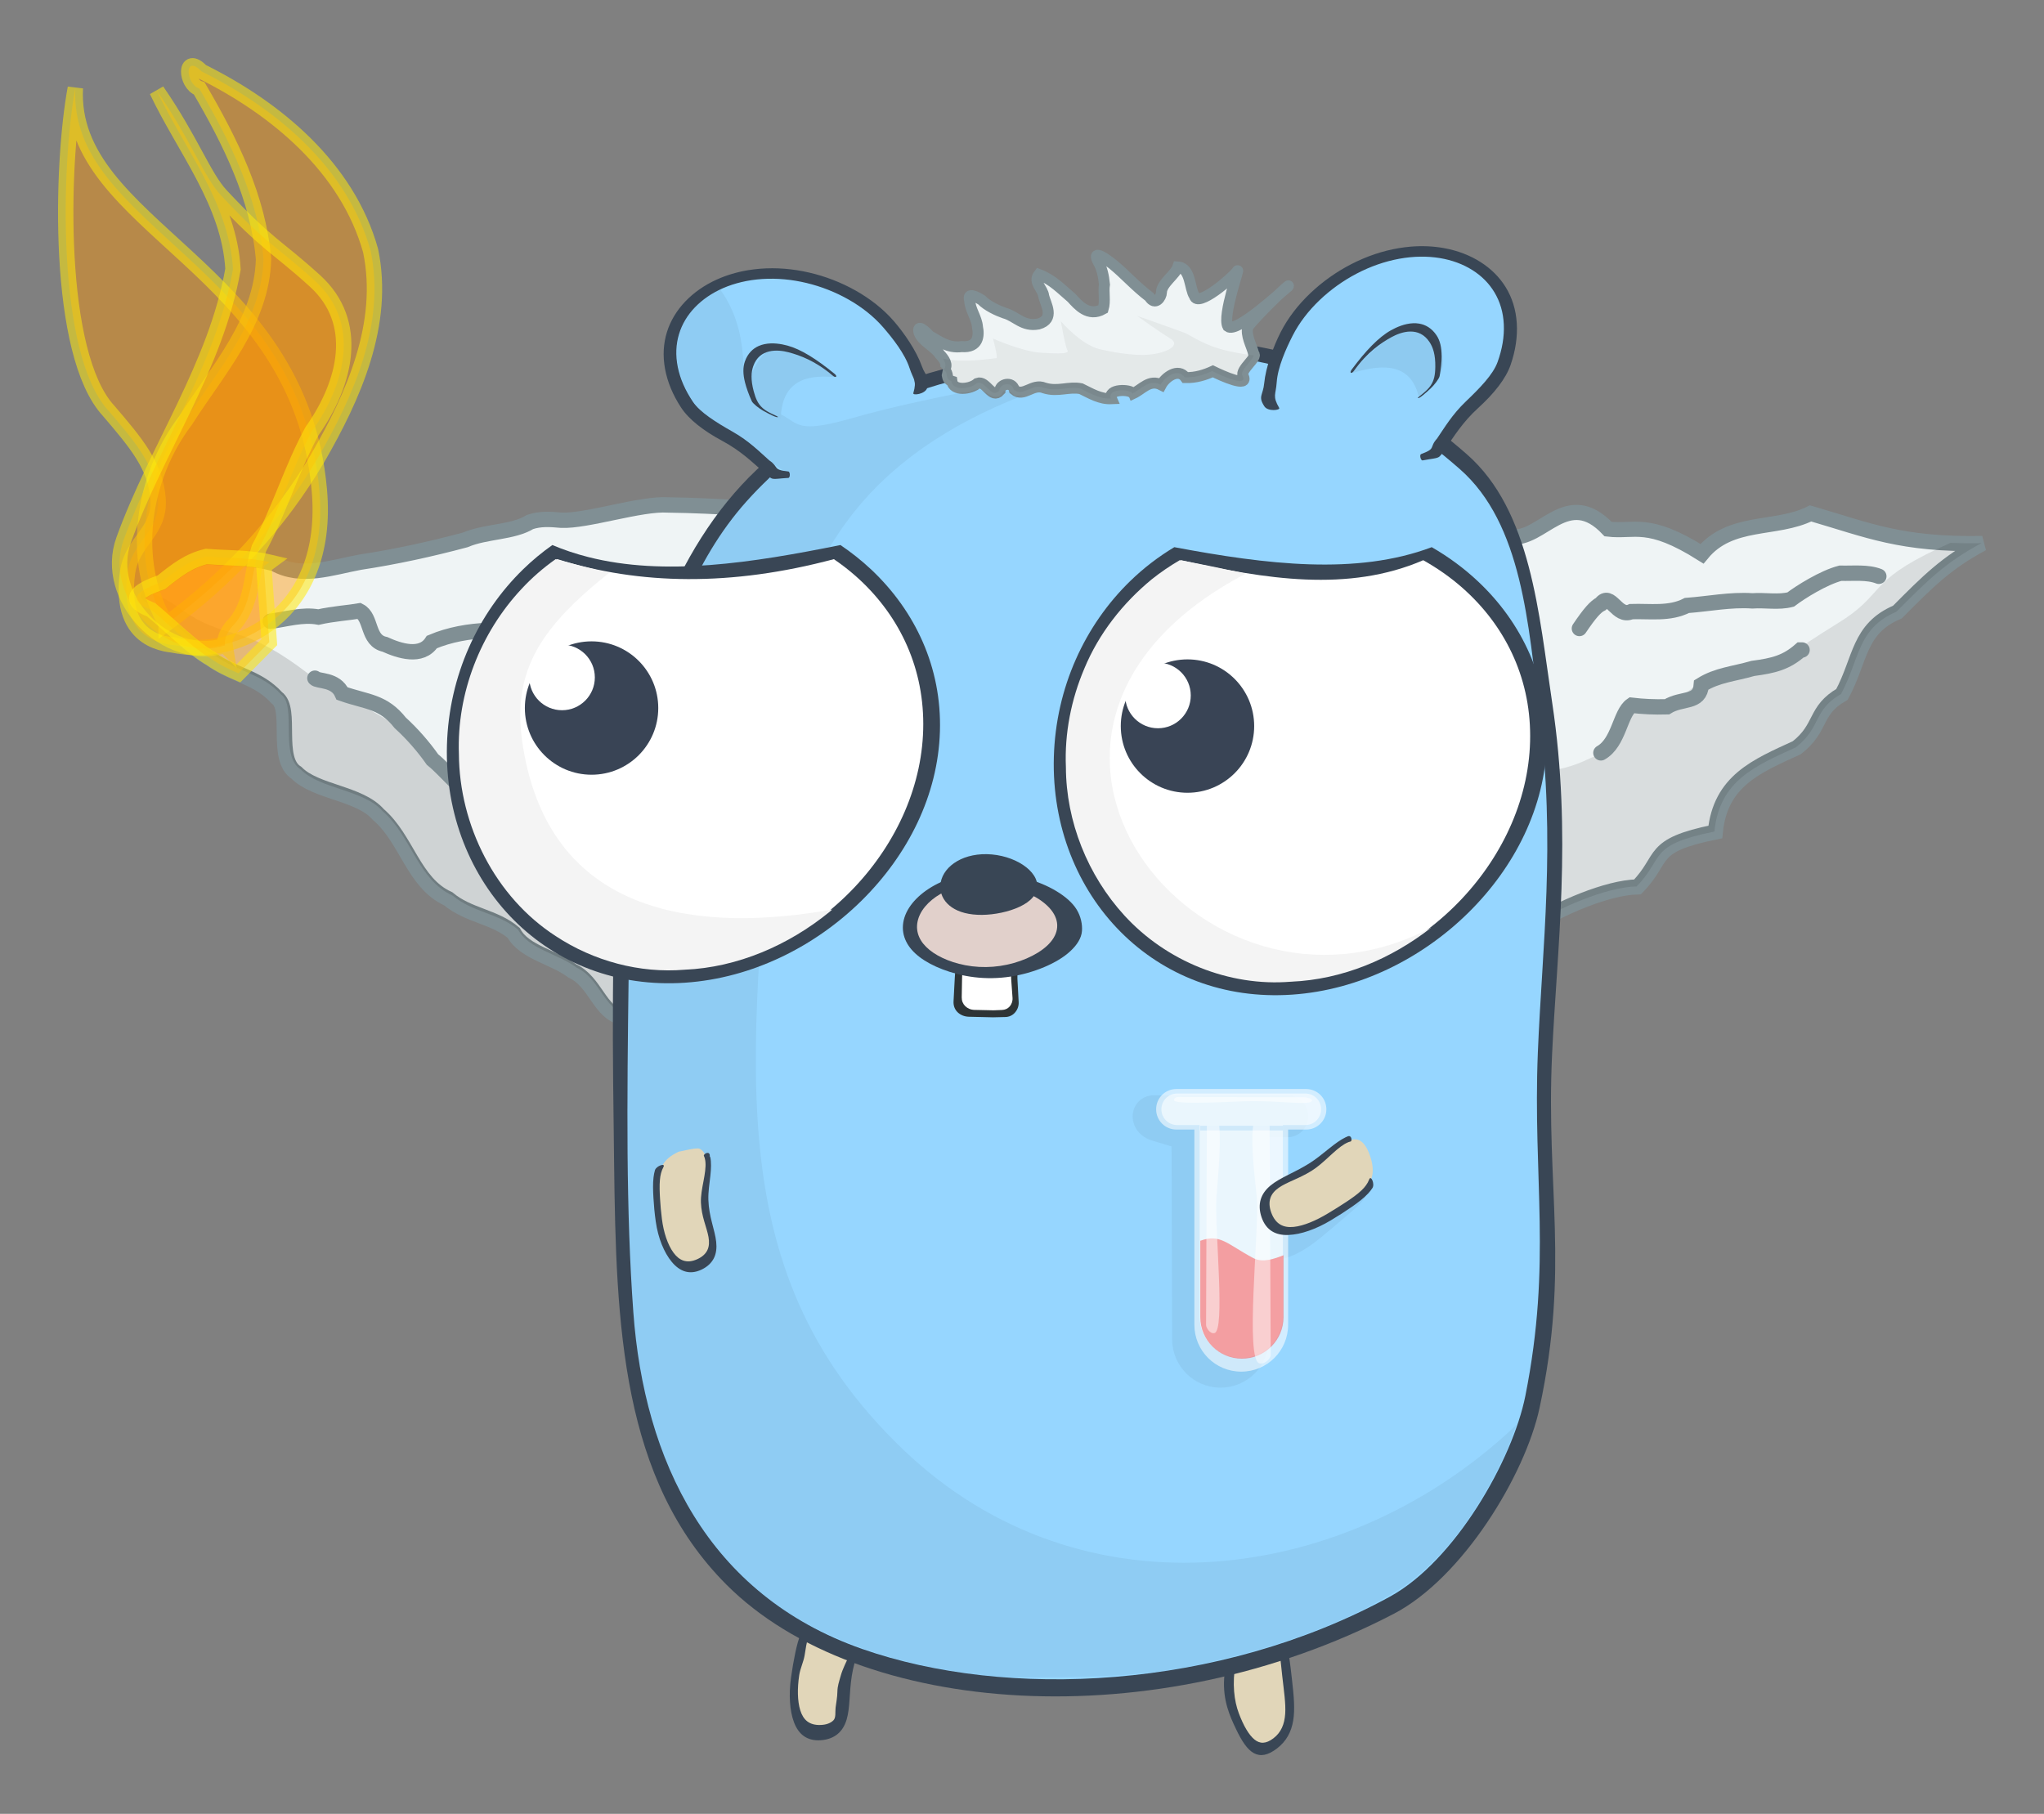 <?xml version="1.0" encoding="UTF-8" standalone="no"?>
<!-- Created with Inkscape (http://www.inkscape.org/) -->

<svg
   xmlns:osb="http://www.openswatchbook.org/uri/2009/osb"
   xmlns:dc="http://purl.org/dc/elements/1.1/"
   xmlns:cc="http://creativecommons.org/ns#"
   xmlns:rdf="http://www.w3.org/1999/02/22-rdf-syntax-ns#"
   xmlns:svg="http://www.w3.org/2000/svg"
   xmlns="http://www.w3.org/2000/svg"
   xmlns:xlink="http://www.w3.org/1999/xlink"
   xmlns:sodipodi="http://sodipodi.sourceforge.net/DTD/sodipodi-0.dtd"
   xmlns:inkscape="http://www.inkscape.org/namespaces/inkscape"
   width="176.094mm"
   height="156.286mm"
   viewBox="0 0 623.956 553.768"
   id="svg2"
   version="1.1"
   inkscape:version="0.92.1 r15371"
   sodipodi:docname="mistake.svg"
   style="enable-background:new">
  <rect x="0" y="0" width="623.956" height="553.768" fill="#808080" stroke="none"/>
  <defs
     id="defs4">
    <linearGradient
       id="gopher-iris"
       osb:paint="solid"
       gradientTransform="translate(-9.26,38.87)">
      <stop
         style="stop-color:#394455;stop-opacity:1;"
         offset="0"
         id="stop4317" />
    </linearGradient>
    <linearGradient
       id="docker-iris"
       osb:paint="solid">
      <stop
         style="stop-color:#394d54;stop-opacity:1;"
         offset="0"
         id="stop4311" />
    </linearGradient>
    <linearGradient
       id="docker-jaw"
       osb:paint="solid">
      <stop
         style="stop-color:#d4edf1;stop-opacity:1;"
         offset="0"
         id="stop4305" />
    </linearGradient>
    <linearGradient
       id="docker-eye"
       osb:paint="solid"
       gradientTransform="matrix(0.166,0,0,0.166,39.027,-23.604)">
      <stop
         style="stop-color:#ffffff;stop-opacity:1;"
         offset="0"
         id="stop4299" />
    </linearGradient>
    <linearGradient
       id="docker-line"
       osb:paint="solid">
      <stop
         style="stop-color:#394d54;stop-opacity:1;"
         offset="0"
         id="stop4293" />
    </linearGradient>
    <linearGradient
       id="docker-body"
       osb:paint="solid">
      <stop
         style="stop-color:#24b8eb;stop-opacity:1;"
         offset="0"
         id="stop4287" />
    </linearGradient>
    <linearGradient
       id="gopher-limbs"
       osb:paint="solid">
      <stop
         style="stop-color:#e1d6b9;stop-opacity:1;"
         offset="0"
         id="stop4269" />
    </linearGradient>
    <linearGradient
       id="gopher-nose"
       osb:paint="solid">
      <stop
         style="stop-color:#e1d0cb;stop-opacity:1;"
         offset="0"
         id="stop4263" />
    </linearGradient>
    <linearGradient
       id="gopher-body"
       osb:paint="solid"
       gradientTransform="matrix(0.046,-0.536,0.544,0.079,-922.567,1221.643)">
      <stop
         style="stop-color:#96d6ff;stop-opacity:1;"
         offset="0"
         id="stop4334" />
    </linearGradient>
    <linearGradient
       id="linearGradient4253">
      <stop
         style="stop-color:#bce8ff;stop-opacity:1;"
         offset="0"
         id="stop4194" />
    </linearGradient>
    <linearGradient
       id="linearGradient4182">
      <stop
         style="stop-color:#2e3436;stop-opacity:1;"
         offset="0"
         id="stop4184" />
    </linearGradient>
    <linearGradient
       id="gopher-eye"
       osb:paint="solid"
       gradientTransform="translate(-236.218,214.334)">
      <stop
         style="stop-color:#ffffff;stop-opacity:1;"
         offset="0"
         id="stop4178" />
    </linearGradient>
    <linearGradient
       id="gopher-lines"
       osb:paint="solid"
       gradientTransform="matrix(-0.024,0.046,0.183,0.185,-548.401,714.385)">
      <stop
         style="stop-color:#394655;stop-opacity:1;"
         offset="0"
         id="stop4166" />
    </linearGradient>
    <linearGradient
       inkscape:collect="always"
       xlink:href="#gopher-lines"
       id="linearGradient4168"
       x1="776.143"
       y1="39.505"
       x2="822.429"
       y2="39.505"
       gradientUnits="userSpaceOnUse"
       gradientTransform="matrix(0.921,0,0,0.921,2.154,40.892)" />
    <linearGradient
       inkscape:collect="always"
       xlink:href="#gopher-eye"
       id="linearGradient4180"
       x1="776.143"
       y1="90.77"
       x2="822.429"
       y2="90.77"
       gradientUnits="userSpaceOnUse"
       gradientTransform="matrix(0.921,0,0,0.921,47.154,-6.326)" />
    <clipPath
       clipPathUnits="userSpaceOnUse"
       id="clipPath3542">
      <rect
         style="fill:#0000ff;fill-rule:evenodd;stroke:#000000;stroke-width:1px;stroke-linecap:butt;stroke-linejoin:miter;stroke-opacity:1"
         id="rect3544"
         width="1093.424"
         height="1518.207"
         x="-1174.71"
         y="-295.407" />
    </clipPath>
    <linearGradient
       inkscape:collect="always"
       xlink:href="#gopher-body"
       id="linearGradient4612"
       gradientUnits="userSpaceOnUse"
       gradientTransform="translate(-15.5,67.313)"
       x1="-628.692"
       y1="371.773"
       x2="-151.417"
       y2="371.773" />
    <linearGradient
       inkscape:collect="always"
       xlink:href="#gopher-body"
       id="linearGradient4615"
       gradientUnits="userSpaceOnUse"
       gradientTransform="matrix(-0.69,0,0,0.738,94.143,294.567)"
       x1="-628.692"
       y1="371.773"
       x2="-151.417"
       y2="371.773" />
    <linearGradient
       inkscape:collect="always"
       xlink:href="#gopher-limbs"
       id="linearGradient4624"
       gradientUnits="userSpaceOnUse"
       gradientTransform="matrix(0.33,0.412,2.163,-0.33,70.558,126.548)" />
    <linearGradient
       inkscape:collect="always"
       xlink:href="#gopher-limbs"
       id="linearGradient4632"
       gradientUnits="userSpaceOnUse"
       gradientTransform="matrix(0.978,0.254,0.172,-0.978,-313.502,916.453)" />
    <linearGradient
       inkscape:collect="always"
       xlink:href="#gopher-iris"
       id="linearGradient4808"
       gradientUnits="userSpaceOnUse"
       gradientTransform="matrix(0.618,0,0,0.618,110.423,102.683)"
       x1="427.265"
       y1="316.134"
       x2="488.884"
       y2="316.134" />
    <linearGradient
       inkscape:collect="always"
       xlink:href="#gopher-iris"
       id="linearGradient4821"
       gradientUnits="userSpaceOnUse"
       gradientTransform="matrix(0.618,0,0,0.618,-120.116,103.366)"
       x1="427.265"
       y1="316.134"
       x2="488.884"
       y2="316.134" />
    <linearGradient
       inkscape:collect="always"
       xlink:href="#gopher-limbs"
       id="linearGradient4724"
       gradientUnits="userSpaceOnUse"
       gradientTransform="matrix(0.181,-0.409,0.533,0.314,47.373,640.98)" />
    <linearGradient
       inkscape:collect="always"
       xlink:href="#gopher-limbs"
       id="linearGradient4732"
       gradientUnits="userSpaceOnUse"
       gradientTransform="matrix(0.438,0.092,-0.197,0.587,139.858,242.14)" />
    <linearGradient
       inkscape:collect="always"
       xlink:href="#gopher-nose"
       id="linearGradient4796"
       gradientUnits="userSpaceOnUse"
       gradientTransform="matrix(0.656,0,0,0.656,132.665,127.888)"
       x1="198.054"
       y1="374.5"
       x2="263.287"
       y2="374.5" />
  </defs>
  <sodipodi:namedview
     id="base"
     pagecolor="#ffffff"
     bordercolor="#666666"
     borderopacity="1.0"
     inkscape:pageopacity="0.0"
     inkscape:pageshadow="2"
     inkscape:zoom="2.0000001"
     inkscape:cx="353.91565"
     inkscape:cy="138.20382"
     inkscape:document-units="px"
     inkscape:current-layer="layer5"
     showgrid="false"
     inkscape:window-width="1920"
     inkscape:window-height="1017"
     inkscape:window-x="-8"
     inkscape:window-y="-8"
     inkscape:window-maximized="1"
     inkscape:snap-bbox="true"
     inkscape:bbox-nodes="true"
     inkscape:snap-global="false"
     showguides="false"
     fit-margin-top="5"
     fit-margin-right="5"
     fit-margin-bottom="5"
     fit-margin-left="5">
    <inkscape:grid
       type="xygrid"
       id="grid4305"
       originx="-75.363"
       originy="-341.783" />
  </sodipodi:namedview>
  <g
     inkscape:groupmode="layer"
     id="layer11"
     inkscape:label="background"
     style="display:inline"
     transform="translate(-75.363,-156.811)" />
  <g
     inkscape:groupmode="layer"
     id="layer10"
     inkscape:label="gopher-hair">
    <path
       transform="translate(-75.363,-156.811)"
       style="enable-background:new;display:inline;opacity:1;fill:#eff4f5;fill-opacity:1;stroke:#808f94;stroke-width:4.621;stroke-linecap:round;stroke-miterlimit:4;stroke-dasharray:none;stroke-opacity:1"
       d="m 536.555,320.662 c 9.461,1.433 17.178,-15.573 29.702,-2.317 8.173,0.967 12.045,-2.939 28.66,7.528 8.721,-10.621 22.557,-7.02 33.153,-12.318 17.738,5.167 27.553,9.628 52.444,9.188 -10.971,5.851 -16.593,11.53 -25.949,20.944 -11.963,5.061 -11.147,14.417 -16.909,25.126 -8.606,4.908 -5.914,10.119 -13.811,16.286 -12.273,5.631 -23.326,10.099 -24.862,25.719 -20.486,4.16 -15.088,7.859 -23.746,16.765 -9.244,0.179 -24.011,6.607 -32.457,12.077 -11.956,5.628 -3.544,-8.737 -1.063,-15.705 5.615,-15.322 6.092,-32.801 4.312,-49.035 -3.807,-16.356 -11.509,-31.55 -12.661,-48.634 1.545,-1.425 2.325,-3.362 3.186,-5.624 z"
       id="path4790"
       inkscape:connector-curvature="0"
       sodipodi:nodetypes="ccccccccccccccc" />
    <path
       transform="translate(-75.363,-156.811)"
       style="enable-background:new;display:inline;opacity:1;fill:none;fill-opacity:1;stroke:#808f94;stroke-width:4.688;stroke-linecap:round;stroke-miterlimit:4;stroke-dasharray:none;stroke-opacity:1"
       d="m 557.494,348.693 c 3.169,-4.689 4.919,-6.654 6.562,-7.5 2.961,-3.961 4.893,4.386 9.278,2.344 5.732,-0.19 11.66,0.842 16.972,-1.875 6.659,-0.491 13.263,-1.86 19.995,-1.406 3.864,-0.283 8.021,0.567 11.702,-0.422 2.974,-2.266 10.079,-6.714 15.162,-8.016 3.92,0.104 8.261,-0.436 11.735,0.938"
       id="path4794"
       inkscape:connector-curvature="0" />
    <path
       style="display:inline;opacity:1;fill:#eff4f5;fill-opacity:1;stroke:#808f94;stroke-width:4.688;stroke-linecap:round;stroke-miterlimit:4;stroke-dasharray:none;stroke-opacity:1;enable-background:new"
       d="m 325.634,313.253 c -15.45,-0.713 -30.898,-2.082 -46.349,-2.275 -8.282,-0.565 -24.799,5.018 -32.569,4.657 -3.671,-0.339 -6.539,-0.46 -9.524,0.532 -5.231,3.241 -13.594,2.8 -19.835,5.483 -10.578,2.829 -21.305,5.169 -32.093,6.806 -8.576,1.56 -17.871,5.054 -26.08,0.479 -6.68,-1.919 -13.838,-1.551 -20.805,-2.125 -5.365,1.283 -8.987,4.054 -13.721,7.86 -5.604,1.938 -12.136,4.99 -3.131,8.456 5.714,4.695 12.771,11.812 18.151,14.85 7.351,5.193 14.269,5.405 20.185,11.871 4.857,3.417 -0.662,18.74 6.016,22.913 5.871,5.965 19.271,6.145 24.983,12.727 8.717,7.486 10.706,20.93 21.325,25.729 6.124,5.142 14.175,5.433 19.997,10.419 3.25,5.951 12.281,7.362 17.937,11.631 7.057,3.282 8.264,12.745 15.141,14.13 5.493,1.679 11.666,0.954 17.454,1.69 -2.887,-1.095 8.112,0.505 3.949,-4.471 -1.309,-4.177 0.249,-9.287 0.115,-13.862 1.096,-16.82 1.536,-33.702 3.223,-50.466 3.067,-10.308 5.716,-20.939 10.735,-30.473 1.793,-8.103 4.557,-15.962 4.573,-24.327 4.934,-6.235 6.041,-13.789 9.133,-20.733 0.931,-2.824 14.901,-8.201 11.19,-11.499 z"
       id="path4809"
       inkscape:connector-curvature="0"
       sodipodi:nodetypes="cccccccccccccccccccccccccc"
       transform="translate(-75.363,-156.811)" />
    <path
       transform="translate(-75.363,-156.811)"
       style="enable-background:new;display:inline;opacity:1;fill:none;fill-opacity:1;stroke:none;stroke-width:4.688;stroke-linecap:round;stroke-miterlimit:4;stroke-dasharray:none;stroke-opacity:1"
       d="m 307.393,314.551 c -1.545,0.281 -5.084,1.045 -6.629,1.326 -1.322,0.24 -2.668,0.361 -3.977,0.663 -1.567,0.362 -3.073,0.964 -4.64,1.326 -1.31,0.302 -2.674,0.337 -3.977,0.663 -1.356,0.339 -2.642,0.915 -3.977,1.326 -1.538,0.473 -3.094,0.884 -4.64,1.326 -11.228,3.208 2.792,-0.698 -10.607,2.652 -1.561,0.39 -3.114,0.817 -4.64,1.326 -1.129,0.376 -2.16,1.037 -3.315,1.326 -1.516,0.379 -3.087,0.49 -4.64,0.663 -1.074,0.119 -2.232,0 -3.315,0 -0.221,0 -0.507,0.156 -0.663,0 -0.312,-0.312 0.198,-0.931 0,-1.326 -0.14,-0.28 -0.523,-0.383 -0.663,-0.663 -0.209,-0.418 0.209,-2.896 0,-3.315 -1.316,-2.631 -0.21,2.93 -1.326,-2.652 -0.087,-0.433 0.14,-0.907 0,-1.326 -0.099,-0.296 -0.475,-0.413 -0.663,-0.663 -0.478,-0.637 -0.97,-1.276 -1.326,-1.989 -0.312,-0.625 -0.275,-1.407 -0.663,-1.989 -0.52,-0.78 -1.389,-1.269 -1.989,-1.989 -0.51,-0.612 -0.816,-1.377 -1.326,-1.989 -0.6,-0.72 -1.326,-1.326 -1.989,-1.989 -0.442,-0.442 -0.826,-0.951 -1.326,-1.326 -0.791,-0.593 -1.829,-0.778 -2.652,-1.326 -0.26,-0.173 -0.383,-0.523 -0.663,-0.663 -0.174,-0.087 -2.305,0 -2.652,0 -0.221,0 -0.479,-0.123 -0.663,0 -0.52,0.347 -0.767,1.046 -1.326,1.326 -0.791,0.395 -1.813,-0.28 -2.652,0 -0.938,0.312 -1.726,0.979 -2.652,1.326 -0.853,0.32 -1.779,0.401 -2.652,0.663 -1.339,0.402 -2.629,0.958 -3.977,1.326 -1.087,0.296 -2.215,0.418 -3.315,0.663 -0.889,0.198 -1.755,0.5 -2.652,0.663 -1.537,0.28 -3.094,0.442 -4.64,0.663 -1.547,0.221 -3.082,0.543 -4.64,0.663 -1.322,0.102 -2.652,0 -3.977,0 -1.768,0 -3.536,0 -5.303,0 -5.745,0 -11.49,0 -17.236,0 -2.652,0 -5.303,0 -7.955,0 -0.663,0 -1.326,0 -1.989,0 -0.884,0 -1.789,-0.192 -2.652,0 -1.162,0.258 -2.186,0.95 -3.315,1.326 -3.341,1.114 -6.536,1.743 -9.944,2.652 -1.554,0.414 -3.103,0.853 -4.64,1.326 -1.336,0.411 -2.607,1.052 -3.977,1.326 -0.867,0.173 -1.773,-0.098 -2.652,0 -1.12,0.124 -2.199,0.504 -3.315,0.663 -0.438,0.062 -0.907,-0.14 -1.326,0 -2.457,0.819 0.808,0.663 -1.326,0.663"
       id="path4801"
       inkscape:connector-curvature="0" />
    <path
       transform="translate(-75.363,-156.811)"
       style="enable-background:new;display:inline;opacity:1;fill:none;fill-opacity:1;stroke:none;stroke-width:4.688;stroke-linecap:round;stroke-miterlimit:4;stroke-dasharray:none;stroke-opacity:1"
       d="m 302.09,323.169 c -0.884,0 -1.78,0.145 -2.652,0 -0.487,-0.081 -0.857,-0.507 -1.326,-0.663 -1.729,-0.576 -3.558,-0.802 -5.303,-1.326 -4.028,-1.208 -4.333,-1.663 -8.618,-2.652 -4.996,-1.153 -10.195,-1.231 -15.247,-1.989 -19.565,-3.557 4.921,0.671 -14.584,-1.989 -10.35,-1.411 -4.011,-1.02 -13.258,-2.652 -4.688,-0.827 -4.958,-0.663 -9.281,-0.663 -0.884,0 -1.768,0 -2.652,0 -0.221,0 -0.442,0 -0.663,0 -0.221,0 -0.663,0.221 -0.663,0 0,-0.442 1.013,0.312 1.326,0 0.156,-0.156 -0.099,-0.465 0,-0.663 0.28,-0.559 1.046,-0.767 1.326,-1.326 0.12,-0.24 0,-2.853 0,-3.315 0,-0.221 0.156,-0.507 0,-0.663 -0.156,-0.156 -0.442,0 -0.663,0 -0.884,0 -1.768,0 -2.652,0 -0.442,0 -0.884,0 -1.326,0 -0.221,0 -0.449,-0.054 -0.663,0 -5.518,1.379 0.8,-0.046 -3.315,1.326 -1.729,0.576 -3.575,0.75 -5.303,1.326 -0.469,0.156 -0.884,0.442 -1.326,0.663 -1.989,0.442 -3.981,0.868 -5.966,1.326 -0.888,0.205 -1.762,0.465 -2.652,0.663 -1.1,0.244 -2.193,0.551 -3.315,0.663 -1.099,0.11 -2.21,0 -3.315,0 -2.652,0 -5.303,0 -7.955,0 -5.966,0 -11.932,0 -17.899,0 -2.21,0 -4.419,0 -6.629,0 -0.663,0 -1.351,-0.182 -1.989,0 -0.95,0.271 -1.714,1.013 -2.652,1.326 -0.419,0.14 -0.892,-0.087 -1.326,0 -0.685,0.137 -1.304,0.526 -1.989,0.663 -0.433,0.087 -0.897,-0.107 -1.326,0 -0.479,0.12 -0.857,0.507 -1.326,0.663 -0.629,0.21 -1.346,-0.161 -1.989,0 -1.2,-0.4 -1.233,1.074 -1.989,1.326 -0.419,0.14 -0.897,-0.107 -1.326,0 -0.479,0.12 -0.884,0.442 -1.326,0.663 -0.442,0.221 -0.915,0.389 -1.326,0.663 -0.281,0.187 -1.852,1.714 -1.989,1.989 -0.099,0.198 0.099,0.465 0,0.663 -0.28,0.559 -0.979,0.806 -1.326,1.326 -0.274,0.411 -0.389,0.915 -0.663,1.326 -0.187,0.281 -1.714,1.852 -1.989,1.989 -0.198,0.099 -0.507,-0.156 -0.663,0 -0.349,0.349 -0.389,0.915 -0.663,1.326 -0.614,0.921 -2.553,2.271 -3.315,2.652 -0.625,0.312 -1.364,0.35 -1.989,0.663 -0.713,0.356 -1.233,1.074 -1.989,1.326 -0.629,0.21 -1.335,-0.109 -1.989,0 -1.379,0.23 -2.599,1.096 -3.977,1.326 -1.09,0.182 -2.225,-0.182 -3.315,0 -0.899,0.15 -1.753,0.513 -2.652,0.663 -0.872,0.145 -1.794,-0.214 -2.652,0 -0.479,0.12 -0.846,0.543 -1.326,0.663 -4.722,1.181 3.358,-2.006 -3.315,0.663 -0.459,0.184 -0.841,0.566 -1.326,0.663 -0.65,0.13 -1.36,-0.21 -1.989,0 -0.756,0.252 -1.306,0.916 -1.989,1.326 -1.555,0.933 -1.417,0.567 -3.315,1.326 -0.863,-0.369 -1.446,1.054 -1.989,1.326 -0.198,0.099 -0.442,0 -0.663,0 -0.543,0 -3.784,-0.097 -3.977,0 -0.198,0.099 0.156,0.507 0,0.663 -0.156,0.156 -0.453,-0.07 -0.663,0 -0.469,0.156 -0.884,0.442 -1.326,0.663"
       id="path4803"
       inkscape:connector-curvature="0" />
    <path
       transform="translate(-75.363,-156.811)"
       style="enable-background:new;display:inline;opacity:1;fill:none;fill-opacity:1;stroke:none;stroke-width:4.688;stroke-linecap:round;stroke-miterlimit:4;stroke-dasharray:none;stroke-opacity:1"
       d="m 117.8,365.595 c 3.536,-1.768 7.071,-3.536 10.607,-5.303 0.884,-0.442 1.739,-0.946 2.652,-1.326 1.743,-0.726 3.512,-1.392 5.303,-1.989 0.864,-0.288 1.819,-0.293 2.652,-0.663 1.177,-0.523 2.183,-1.372 3.315,-1.989 8.687,-4.343 0.596,-0.092 5.966,-3.315 1.28,-1.934 0.941,-0.139 1.989,-0.663 0.28,-0.14 0.383,-0.523 0.663,-0.663 0.198,-0.099 0.507,0.156 0.663,0 0.181,-0.181 -0.18,-2.292 0,-2.652 0.14,-0.28 0.49,-0.403 0.663,-0.663 0.548,-0.822 0.778,-1.829 1.326,-2.652 0.173,-0.26 0.442,-0.442 0.663,-0.663 0.442,-0.442 0.884,-0.884 1.326,-1.326 0.221,-0.221 0.523,-0.383 0.663,-0.663 0.312,-0.625 0.244,-1.43 0.663,-1.989 0.296,-0.395 0.976,-0.314 1.326,-0.663 0.349,-0.349 0.366,-0.931 0.663,-1.326 0.375,-0.5 1.046,-0.767 1.326,-1.326 0.198,-0.395 -0.245,-0.958 0,-1.326 0.274,-0.411 1.052,-0.252 1.326,-0.663 0.245,-0.368 -0.245,-0.958 0,-1.326 0.274,-0.411 0.915,-0.389 1.326,-0.663 0.26,-0.173 0.403,-0.49 0.663,-0.663 0.411,-0.274 0.976,-0.314 1.326,-0.663 0.349,-0.349 0.314,-0.976 0.663,-1.326 0.95,-0.95 4.802,-1.656 5.966,-1.989 0.672,-0.192 1.364,-0.35 1.989,-0.663 2.291,-1.145 1.478,-1.572 3.977,-1.989 0.654,-0.109 1.326,0 1.989,0 0.663,0 1.326,0 1.989,0 2.21,0 4.419,0 6.629,0 0.555,0 2.81,0.126 3.315,0 1.813,-0.453 1.067,-0.932 2.652,-1.989 0.184,-0.123 0.507,0.156 0.663,0 0.349,-0.349 0.366,-0.931 0.663,-1.326 0.375,-0.5 0.884,-0.884 1.326,-1.326 0.442,-0.442 0.884,-0.884 1.326,-1.326 0.442,-0.442 1.004,-0.79 1.326,-1.326 0.36,-0.599 0.226,-1.443 0.663,-1.989 0.498,-0.622 1.367,-0.828 1.989,-1.326 1.858,-1.487 3.696,-4.546 5.966,-5.303 0.419,-0.14 0.884,0 1.326,0 0.442,0 0.884,0 1.326,0 0.221,0 0.465,-0.099 0.663,0 2.022,1.011 -1.212,0.526 1.989,1.326 0.429,0.107 0.884,0 1.326,0 0.442,0 0.884,0 1.326,0 1.547,0 3.094,0 4.64,0 1.989,0 3.977,0 5.966,0 0.884,0 1.775,0.11 2.652,0 2.104,-0.263 4.707,-1.508 6.629,-1.989 1.304,-0.326 2.673,-0.337 3.977,-0.663 1.356,-0.339 2.639,-0.924 3.977,-1.326 0.873,-0.262 1.779,-0.401 2.652,-0.663 1.339,-0.402 2.634,-0.942 3.977,-1.326 14.935,-4.267 0.211,-0.314 7.292,-1.326 0.902,-0.129 1.768,-0.442 2.652,-0.663 1.326,-0.221 2.644,-0.496 3.977,-0.663 0.439,-0.055 0.884,0 1.326,0 1.326,0 2.652,0 3.977,0"
       id="path4805"
       inkscape:connector-curvature="0" />
    <path
       transform="translate(-75.363,-156.811)"
       style="enable-background:new;display:inline;opacity:1;fill:#eff4f5;fill-opacity:1;stroke:#808f94;stroke-width:4.688;stroke-linecap:round;stroke-miterlimit:4;stroke-dasharray:none;stroke-opacity:1"
       d="m 157.855,346.495 c 4.902,-0.618 9.767,-2.199 14.724,-1.296 4.167,-0.969 9.85,-1.392 12.481,-1.871 3.905,1.988 2.292,9.064 7.792,10.208 4.394,1.999 11.157,4.216 14.354,-0.72 5.414,-2.291 11.366,-3.323 17.313,-3.547 6.751,-0.826 13.557,-1.258 20.337,-0.541 0.613,0.034 1.225,0.069 1.838,0.103"
       id="path4814"
       inkscape:connector-curvature="0" />
    <path
       style="opacity:1;fill:#000000;fill-opacity:0.136;stroke:none;stroke-width:4.688;stroke-linecap:round;stroke-miterlimit:4;stroke-dasharray:none;stroke-opacity:0.633"
       d="m 43.665,180.432 c -1.309,1.46 -0.77,3.119 3.825,4.887 5.714,4.695 12.77,11.814 18.149,14.852 7.351,5.193 14.27,5.403 20.186,11.869 4.857,3.417 -0.661,18.741 6.017,22.914 5.871,5.965 19.271,6.144 24.983,12.726 8.717,7.486 10.706,20.931 21.324,25.73 6.124,5.142 14.175,5.432 19.997,10.419 3.25,5.951 12.28,7.361 17.937,11.631 7.057,3.282 8.264,12.745 15.141,14.13 5.493,1.679 11.667,0.954 17.455,1.69 -2.887,-1.095 8.111,0.506 3.948,-4.47 -1.309,-4.177 0.249,-9.288 0.115,-13.863 0.25,-3.838 0.46,-7.679 0.665,-11.521 -23.391,-11.734 -63.196,-24.478 -72.98,-40.488 -6.914,-11.313 -13.337,-14.613 -20.041,-22.769 -4.398,-5.351 -10.79,-3.004 -16.742,-8.868 -1.749,-1.724 -7.313,-1.91 -9.988,-3.946 C 85.632,199.249 78.68,195.339 72.576,193.711 53.972,188.75 56.349,183.674 43.665,180.432 Z"
       id="path5125"
       inkscape:connector-curvature="0"
       sodipodi:nodetypes="ccccccccccccccsssssc" />
    <path
       style="opacity:1;fill:#000000;fill-opacity:0.096;stroke:none;stroke-width:5;stroke-linecap:round;stroke-miterlimit:4;stroke-dasharray:none;stroke-opacity:0.633"
       d="m 635.395,176.893 c -1.282,0.582 -2.577,1.176 -3.895,1.793 -23.5,11 -17.25,14.875 -32.75,24.375 -15.5,9.5 -16.375,11.75 -24.375,13.75 -3.058,0.764 -11.899,0.817 -18.398,4.217 -4.816,2.519 -7.493,6.342 -12.166,7.975 -5.521,1.929 -8.377,-2.87 -13.061,0.308 -3.93,2.667 -7.744,15.702 -10.909,16.976 -3.939,1.586 -6.558,3.572 -16.148,5.155 1.376,16.11 -0.736,18.471 -6.248,33.512 -2.646,7.432 -11.62,22.755 1.133,16.752 9.009,-5.834 24.76,-12.692 34.621,-12.883 9.235,-9.499 3.478,-13.444 25.33,-17.881 1.639,-16.662 13.428,-21.428 26.52,-27.434 8.423,-6.578 5.553,-12.138 14.732,-17.373 6.146,-11.422 5.275,-21.403 18.035,-26.801 9.98,-10.042 15.977,-16.099 27.68,-22.34 -3.659,0.065 -6.989,0.021 -10.102,-0.102 z"
       transform="scale(0.937)"
       id="path5130"
       inkscape:connector-curvature="0"
       sodipodi:nodetypes="ccsssssscccccccccc" />
    <path
       transform="translate(-75.363,-156.811)"
       style="enable-background:new;display:inline;opacity:1;fill:#ff9400;fill-opacity:0.432;stroke:#ffe90b;stroke-width:4.688;stroke-linecap:round;stroke-miterlimit:4;stroke-dasharray:none;stroke-opacity:0.545"
       d="m 129.056,353.849 c 17.832,3.892 47.174,-8.773 43.796,-47.379 -6.007,-68.648 -76.685,-80.157 -74.491,-122.793 -4.381,23.531 -5.852,81.215 10.149,98.549 8.357,9.764 14.431,16.933 15.107,26.897 0.695,10.252 -7.97,12.747 -9.317,22.491 -3.053,22.087 13.246,21.906 14.756,22.235 z"
       id="path4831"
       inkscape:connector-curvature="0"
       sodipodi:nodetypes="ssccsss" />
    <path
       transform="translate(-75.363,-156.811)"
       style="enable-background:new;display:inline;opacity:1;fill:#ff9400;fill-opacity:0.432;stroke:#ffe90b;stroke-width:4.688;stroke-linecap:round;stroke-miterlimit:4;stroke-dasharray:none;stroke-opacity:0.545"
       d="m 126.077,347.298 c -11.275,-19.328 -7.256,-44.737 5.915,-62.101 9.742,-15.329 23.302,-30.104 23.819,-49.267 -1.617,-18.801 -10.229,-36.049 -19.614,-52.095 -4.195,-1.376 -4.654,-10.728 0.662,-5.227 22.787,11.289 44.55,29.356 51.635,54.723 4.66,22.404 -5.241,44.474 -16.214,63.459 -11.675,19.801 -27.583,37.052 -46.203,50.509 z"
       id="path4822"
       inkscape:connector-curvature="0" />
    <path
       transform="translate(-75.363,-156.811)"
       style="enable-background:new;display:inline;opacity:1;fill:#ff9400;fill-opacity:0.432;stroke:#ffe90b;stroke-width:4.688;stroke-linecap:round;stroke-miterlimit:4;stroke-dasharray:none;stroke-opacity:0.545"
       d="m 144.056,353.849 c -17.902,5.756 -37.39,-14.607 -30.924,-32.244 10.1,-27.945 28.159,-52.946 33.353,-82.622 -1.171,-20.397 -14.819,-36.679 -23.235,-54.455 10.471,15.169 14.315,26.315 19.614,31.982 14.396,15.394 16.87,15.353 28.675,26.09 13.869,12.615 9.493,31.119 -0.913,45.813 -6.296,11.517 -9.979,24.245 -16.205,35.798 -2.537,8.027 -1.851,17.602 -8.265,23.951 -1.246,1.606 -2.457,3.558 -2.099,5.688 z"
       id="path4829"
       inkscape:connector-curvature="0"
       sodipodi:nodetypes="ccccsscccc" />
    <path
       style="enable-background:new;display:inline;opacity:1;fill:#ff9400;fill-opacity:0.432;stroke:#ffe90b;stroke-width:5;stroke-linecap:round;stroke-miterlimit:4;stroke-dasharray:none;stroke-opacity:0.545"
       d="m 1.443,218.576 c -5.723,1.368 -9.585,4.325 -14.635,8.385 -5.977,2.068 -12.945,5.321 -3.34,9.018 6.095,5.008 13.623,12.601 19.361,15.842 3.106,2.194 6.135,3.552 9.059,4.824 l 10.031,-10.133 -1.768,-24.748 c 0,0 1.465,-1.076 1.834,-1.348 -6.647,-1.563 -13.681,-1.274 -20.543,-1.84 z"
       transform="matrix(0.937,0,0,0.937,61.662,-34.916)"
       id="path4987"
       inkscape:connector-curvature="0" />
    <path
       transform="translate(-75.363,-156.811)"
       style="enable-background:new;display:inline;opacity:1;fill:none;fill-opacity:1;stroke:#808f94;stroke-width:4.688;stroke-linecap:round;stroke-miterlimit:4;stroke-dasharray:none;stroke-opacity:1"
       d="m 564.056,386.662 c 5.562,-3.155 5.826,-12.081 9.375,-14.531 3.466,0.405 6.878,0.578 10.781,0.469 4.636,-2.9 10.031,-0.843 10.499,-6.681 4.907,-3.046 9.865,-3.334 15.751,-5.038 6.36,-0.84 10.188,-1.795 14.531,-5.625 h 0.469"
       id="path4796"
       inkscape:connector-curvature="0" />
    <path
       transform="translate(-75.363,-156.811)"
       style="enable-background:new;display:inline;opacity:1;fill:#eff4f5;fill-opacity:1;stroke:#808f94;stroke-width:4.688;stroke-linecap:round;stroke-miterlimit:4;stroke-dasharray:none;stroke-opacity:1"
       d="m 171.486,363.86 c 0.864,1.066 6.332,0.19 8.322,4.689 7.648,2.679 12.491,2.308 17.737,8.953 3.71,3.379 7.151,7.357 9.84,11.191 4.513,3.689 7.937,8.862 13.358,11.258 5.012,3.451 8.025,9.756 14.356,11.114 5.412,1.239 10.849,2.388 16.318,3.365 -3.299,-1.491 6.518,0.225 7.768,0.719 -2.963,0.062 1.376,0.15 1.696,0.212"
       id="path4816"
       inkscape:connector-curvature="0"
       sodipodi:nodetypes="ccccccccc" />
  </g>
  <g
     inkscape:groupmode="layer"
     id="layer5"
     inkscape:label="gopher-body"
     style="display:inline;opacity:1"
     transform="translate(-75.363,-156.811)">
    <g
       style="display:inline;opacity:1"
       transform="matrix(0.027,-0.447,-0.618,0.035,678.666,819.206)"
       id="g4630">
      <path
         style="color:#000000;clip-rule:nonzero;display:inline;overflow:visible;visibility:visible;opacity:1;isolation:auto;mix-blend-mode:normal;color-interpolation:sRGB;color-interpolation-filters:linearRGB;solid-color:#000000;solid-opacity:1;fill:url(#linearGradient4632);fill-opacity:1;fill-rule:nonzero;stroke:none;stroke-width:10;stroke-linecap:butt;stroke-linejoin:miter;stroke-miterlimit:4;stroke-dasharray:none;stroke-dashoffset:0;stroke-opacity:1;color-rendering:auto;image-rendering:auto;shape-rendering:auto;text-rendering:auto;enable-background:accumulate"
         d="m 423.503,581.835 c -0.004,4.4 -1.198,7.589 -3.375,9.828 -2.177,2.24 -5.332,3.552 -9.146,4.443 -3.815,0.891 -8.282,1.395 -13.057,1.838 -4.774,0.443 -9.852,0.791 -14.95,1.099 -5.098,0.309 -9.945,0.347 -14.402,0.086 -4.457,-0.261 -8.524,-0.799 -11.993,-1.712 -3.469,-0.913 -6.337,-2.214 -8.356,-4.093 -2.019,-1.879 -3.187,-4.345 -3.255,-7.511 -0.068,-3.166 0.998,-5.486 2.925,-7.084 1.927,-1.598 4.712,-2.464 8.1,-2.847 3.387,-0.383 7.373,-0.283 11.77,-0.161 4.398,0.123 9.211,0.235 14.332,-0.122 5.121,-0.357 10.272,-1.473 15.16,-2.541 4.889,-1.067 9.504,-2.051 13.438,-2.271 3.934,-0.22 7.178,0.323 9.398,2.046 2.221,1.723 3.414,4.599 3.41,9 z"
         id="path4626"
         inkscape:connector-curvature="0"
         sodipodi:nodetypes="sssssssssssssssss" />
      <path
         style="color:#000000;clip-rule:nonzero;display:inline;overflow:visible;visibility:visible;opacity:1;isolation:auto;mix-blend-mode:normal;color-interpolation:sRGB;color-interpolation-filters:linearRGB;solid-color:#000000;solid-opacity:1;fill:url(#gopher-lines);fill-opacity:1;fill-rule:nonzero;stroke:none;stroke-width:10;stroke-linecap:butt;stroke-linejoin:miter;stroke-miterlimit:4;stroke-dasharray:none;stroke-dashoffset:0;stroke-opacity:1;color-rendering:auto;image-rendering:auto;shape-rendering:auto;text-rendering:auto;enable-background:accumulate"
         d="m 411.914,568.549 c -3.75,-0.027 -8.087,0.54 -12.762,1.287 -5.343,0.854 -11.107,1.921 -17.01,2.326 -5.903,0.406 -11.411,0.383 -16.447,0.414 -5.036,0.031 -9.604,0.161 -13.508,0.859 -3.903,0.699 -7.135,1.967 -9.408,3.969 -2.273,2.001 -3.585,4.717 -3.652,8.176 -0.067,3.459 1.218,6.307 3.543,8.58 2.325,2.273 5.688,3.979 9.762,5.25 4.074,1.271 8.852,2.119 14.057,2.598 5.204,0.479 10.834,0.561 16.703,0.223 5.869,-0.339 11.471,-0.787 16.605,-1.35 5.134,-0.563 9.793,-1.224 13.707,-2.344 1.489,-0.426 2.867,-0.929 4.127,-1.52 2.545,-1.193 2.05,-6.172 -0.1,-4.541 -1.992,1.512 -4.144,1.682 -7.157,2.351 -3.673,0.815 -8.181,0.991 -12.55,1.343 -4.369,0.352 -8.779,1.784 -13.313,2.077 -4.534,0.293 -8.868,0.328 -12.932,0.07 -4.064,-0.258 -7.857,-0.781 -11.125,-1.643 -3.268,-0.862 -5.997,-2.08 -7.885,-3.814 -1.888,-1.734 -2.925,-3.987 -2.979,-6.801 -0.053,-2.814 0.902,-4.819 2.669,-6.106 1.767,-1.286 5.617,-0.585 8.692,-0.714 3.075,-0.129 6.906,-0.545 10.788,-0.417 3.881,0.128 6.546,-0.481 11.048,-1.214 4.503,-0.733 9.152,-2.343 13.887,-3.721 4.735,-1.378 9.225,-2.343 13.009,-2.554 0.473,-0.026 0.937,-0.042 1.389,-0.045 1.16,-0.007 2.25,0.044 3.25,0.236 1.153,0.222 2.315,-2.861 -0.838,-2.928 -0.512,-0.011 -1.035,-0.045 -1.57,-0.049 z"
         id="path4628"
         inkscape:connector-curvature="0"
         sodipodi:nodetypes="csscsscssssssssssssssssssssccsssc" />
    </g>
    <g
       style="display:inline;opacity:1"
       id="g4622"
       transform="matrix(-0.265,0.319,0.707,0.621,379.408,160.049)">
      <path
         sodipodi:nodetypes="sssssssssssssssss"
         inkscape:connector-curvature="0"
         id="path4618"
         d="m 767.299,387.327 c 11.123,7.966 31.778,11.3 44.732,15.545 12.954,4.245 18.149,9.359 22.129,13.373 3.98,4.013 5.944,7.145 4.718,9.527 -1.226,2.383 -5.544,3.994 -14.001,4.812 -8.458,0.818 -15.91,0.121 -23.024,-1.726 -7.114,-1.846 -13.807,-4.866 -21.706,-8.603 -7.899,-3.736 -17.327,-8.051 -25.811,-14.184 -8.484,-6.134 -17.623,-13.9 -23.142,-24.134 -5.519,-10.234 -5.782,-21.344 -5.371,-30.883 0.411,-9.539 1.511,-17.554 2.716,-23.749 1.205,-6.196 2.715,-10.674 4.771,-13.67 2.056,-2.995 4.652,-4.527 7.719,-4.527 3.068,0 5.704,1.831 7.625,5.499 1.922,3.668 3.048,9.244 3.286,16.76 0.239,7.516 -0.671,17.081 0.34,27.198 1.012,10.118 3.895,20.795 15.018,28.761 z"
         style="color:#000000;clip-rule:nonzero;display:inline;overflow:visible;visibility:visible;opacity:1;isolation:auto;mix-blend-mode:normal;color-interpolation:sRGB;color-interpolation-filters:linearRGB;solid-color:#000000;solid-opacity:1;fill:url(#gopher-lines);fill-opacity:1;fill-rule:nonzero;stroke:none;stroke-width:10;stroke-linecap:butt;stroke-linejoin:miter;stroke-miterlimit:4;stroke-dasharray:none;stroke-dashoffset:0;stroke-opacity:1;color-rendering:auto;image-rendering:auto;shape-rendering:auto;text-rendering:auto;enable-background:accumulate" />
      <path
         sodipodi:nodetypes="sssssssssssssssss"
         inkscape:connector-curvature="0"
         id="path4620"
         d="m 760.817,387.615 c 8.354,7.229 23.404,11.345 36.928,14.854 13.524,3.51 21.763,7.51 26.414,11.295 4.651,3.785 7.043,6.961 6.893,9.28 -0.151,2.319 -3.072,3.852 -9.994,4.537 -6.922,0.685 -13.125,-0.18 -19.189,-2.158 -6.064,-1.979 -12.013,-5.066 -19.623,-8.648 -7.61,-3.582 -16.945,-7.618 -24.989,-13.215 -8.045,-5.597 -15.823,-12.654 -20.902,-21.246 -5.079,-8.592 -6.013,-17.801 -5.992,-25.919 0.022,-8.118 0.935,-15.149 1.866,-20.67 0.932,-5.521 2.017,-9.597 3.383,-12.305 1.366,-2.708 3.035,-4.069 5.02,-4.014 1.985,0.056 3.577,1.847 4.614,5.275 1.038,3.428 1.447,8.544 1.474,15.153 0.026,6.608 -0.436,14.761 0.913,23.275 1.35,8.514 4.831,17.275 13.184,24.504 z"
         style="color:#000000;clip-rule:nonzero;display:inline;overflow:visible;visibility:visible;opacity:1;isolation:auto;mix-blend-mode:normal;color-interpolation:sRGB;color-interpolation-filters:linearRGB;solid-color:#000000;solid-opacity:1;fill:url(#linearGradient4624);fill-opacity:1;fill-rule:nonzero;stroke:none;stroke-width:10;stroke-linecap:butt;stroke-linejoin:miter;stroke-miterlimit:4;stroke-dasharray:none;stroke-dashoffset:0;stroke-opacity:1;color-rendering:auto;image-rendering:auto;shape-rendering:auto;text-rendering:auto;enable-background:accumulate" />
    </g>
    <g
       style="display:inline"
       id="g4533-2"
       transform="matrix(-0.601,0.322,0.539,0.774,526.126,47.501)" />
    <path
       style="color:#000000;clip-rule:nonzero;display:inline;overflow:visible;visibility:visible;opacity:1;isolation:auto;mix-blend-mode:normal;color-interpolation:sRGB;color-interpolation-filters:linearRGB;solid-color:#000000;solid-opacity:1;fill:url(#gopher-lines);fill-opacity:1;fill-rule:nonzero;stroke:none;stroke-width:1.428;stroke-linecap:butt;stroke-linejoin:miter;stroke-miterlimit:4;stroke-dasharray:none;stroke-dashoffset:0;stroke-opacity:1;color-rendering:auto;image-rendering:auto;shape-rendering:auto;text-rendering:auto;enable-background:accumulate"
       d="m 262.822,511.633 c 0.585,50.116 2.242,96.883 34.312,128.994 40.459,40.51 130.992,46.746 203.682,8.893 21.022,-10.947 40.105,-42.346 44.521,-62.891 9.231,-42.945 1.918,-67.095 3.815,-107.841 1.509,-32.432 6.145,-66.925 0.052,-107.33 -4.089,-27.113 -6.387,-58.698 -26.039,-75.935 -25.747,-22.581 -54.644,-35.645 -87.011,-34.596 -46.094,1.495 -94.033,5.491 -129.787,39.287 -25.519,24.121 -39.11,63.704 -41.85,103.012 -2.814,40.376 -2.067,76.429 -1.694,108.408 z"
       id="path4606"
       inkscape:connector-curvature="0"
       sodipodi:nodetypes="sssssssssss" />
    <path
       style="color:#000000;clip-rule:nonzero;display:inline;overflow:visible;visibility:visible;opacity:1;isolation:auto;mix-blend-mode:normal;color-interpolation:sRGB;color-interpolation-filters:linearRGB;solid-color:#000000;solid-opacity:1;fill:url(#linearGradient4615);fill-opacity:1;fill-rule:nonzero;stroke:none;stroke-width:1.428;stroke-linecap:butt;stroke-linejoin:miter;stroke-miterlimit:4;stroke-dasharray:none;stroke-dashoffset:0;stroke-opacity:1;color-rendering:auto;image-rendering:auto;shape-rendering:auto;text-rendering:auto;enable-background:accumulate"
       d="m 268.692,557.424 c 3.299,45.143 22.671,86.298 69.894,102.827 43.877,15.358 108.558,12.645 160.985,-15.928 19.955,-10.876 37.556,-41.894 41.428,-61.352 8.149,-40.958 2.226,-66.046 3.815,-104.923 1.326,-32.452 5.517,-63.549 0.433,-103.787 -3.323,-26.297 -5.1,-57.499 -24.309,-74.283 -24.335,-21.264 -51.12,-34.908 -81.534,-34.599 -48.193,0.489 -100.809,4.975 -136.153,44.502 -32.314,36.138 -35.399,98.68 -35.995,145.123 -0.492,38.306 -0.831,71.379 1.438,102.42 z"
       id="path4608"
       inkscape:connector-curvature="0"
       sodipodi:nodetypes="sssssssssss" />
    <g
       style="display:inline;opacity:1;enable-background:new"
       transform="matrix(-0.458,0.049,0.063,0.413,152.059,138.551)"
       id="g4831"
       inkscape:export-filename="F:\z-gas-mask.png"
       inkscape:export-xdpi="229.45"
       inkscape:export-ydpi="229.45">
      <path
         sodipodi:nodetypes="sssssssssssssssss"
         inkscape:connector-curvature="0"
         id="path4823"
         d="m -626.573,401.696 c 2.247,11.351 0.367,22.389 -3.843,32.038 -4.211,9.649 -10.55,17.905 -17.719,24.344 -7.169,6.439 -15.255,11.111 -24.572,13.611 -9.317,2.5 -20.95,4.472 -31.645,1.828 -10.696,-2.644 -18.092,-9.812 -24.148,-17.251 -6.056,-7.438 -12.443,-16.567 -23.097,-25.359 -10.654,-8.793 -20.952,-17.788 -25.301,-26.873 -4.348,-9.085 -7.115,-18.361 -7.98,-27.522 -0.865,-9.161 0.247,-17.364 2.962,-24.584 2.715,-7.22 7.032,-13.455 12.661,-18.537 5.628,-5.082 12.567,-9.011 20.592,-11.489 8.026,-2.479 17.135,-3.505 27.209,-2.667 10.074,0.838 20.181,3.472 29.952,7.653 9.771,4.181 19.214,9.909 27.712,16.897 8.497,6.989 16.035,15.24 21.796,24.416 5.761,9.176 13.174,22.145 15.421,33.495 z"
         style="color:#000000;clip-rule:nonzero;display:inline;overflow:visible;visibility:visible;opacity:1;isolation:auto;mix-blend-mode:normal;color-interpolation:sRGB;color-interpolation-filters:linearRGB;solid-color:#000000;solid-opacity:1;fill:url(#gopher-body);fill-opacity:1;fill-rule:nonzero;stroke:none;stroke-width:10;stroke-linecap:butt;stroke-linejoin:miter;stroke-miterlimit:4;stroke-dasharray:none;stroke-dashoffset:0;stroke-opacity:1;color-rendering:auto;image-rendering:auto;shape-rendering:auto;text-rendering:auto;enable-background:accumulate" />
      <path
         transform="matrix(13.851,0,0,13.851,10133.213,-6001.611)"
         sodipodi:nodetypes="csssccscsccscscccsccscsssscscscc"
         inkscape:connector-curvature="0"
         id="path4825"
         d="m -784.271,455.904 c -0.563,0.015 -1.084,0.107 -1.559,0.262 -0.633,0.207 -1.182,0.527 -1.631,0.935 -0.448,0.408 -0.796,0.904 -1.018,1.475 -0.222,0.572 -0.318,1.218 -0.262,1.937 0.057,0.719 0.261,1.447 0.592,2.157 0.331,0.71 0.996,1.419 1.845,2.083 0.849,0.664 1.363,1.369 1.834,1.939 0.469,0.568 0.283,0.425 1.173,0.504 0.103,0.009 0.123,-0.313 0.034,-0.339 -0.781,-0.217 -0.407,-0.29 -0.87,-0.729 -0.428,-0.524 -0.878,-1.166 -1.631,-1.785 -0.752,-0.619 -1.479,-1.252 -1.787,-1.892 -0.308,-0.64 -0.505,-1.293 -0.566,-1.938 -0.062,-0.645 0.017,-1.222 0.208,-1.73 0.191,-0.509 0.495,-0.949 0.893,-1.307 0.398,-0.358 0.887,-0.635 1.454,-0.81 0.284,-0.087 0.588,-0.149 0.909,-0.182 0.321,-0.033 0.66,-0.037 1.016,-0.008 0.712,0.059 1.424,0.244 2.114,0.538 0.69,0.294 1.356,0.698 1.955,1.19 0.599,0.492 1.129,1.073 1.535,1.719 0.406,0.646 0.928,1.559 1.088,2.358 0.131,0.656 0.309,0.675 0.066,1.355 -0.045,0.127 0.559,0.141 0.689,-0.165 0.243,-0.571 -0.014,-0.582 -0.156,-1.21 -0.192,-0.849 -0.695,-1.87 -1.144,-2.586 -0.45,-0.716 -1.039,-1.358 -1.703,-1.899 -0.663,-0.54 -1.399,-0.98 -2.161,-1.296 -0.762,-0.317 -1.552,-0.512 -2.34,-0.564 -0.197,-0.013 -0.39,-0.016 -0.578,-0.012 z"
         style="color:#000000;clip-rule:nonzero;display:inline;overflow:visible;visibility:visible;opacity:1;isolation:auto;mix-blend-mode:normal;color-interpolation:sRGB;color-interpolation-filters:linearRGB;solid-color:#000000;solid-opacity:1;fill:url(#gopher-lines);fill-opacity:1;fill-rule:nonzero;stroke:none;stroke-width:10;stroke-linecap:butt;stroke-linejoin:miter;stroke-miterlimit:4;stroke-dasharray:none;stroke-dashoffset:0;stroke-opacity:1;color-rendering:auto;image-rendering:auto;shape-rendering:auto;text-rendering:auto;enable-background:accumulate" />
      <path
         style="color:#000000;font-style:normal;font-variant:normal;font-weight:normal;font-stretch:normal;font-size:medium;line-height:normal;font-family:sans-serif;font-variant-ligatures:normal;font-variant-position:normal;font-variant-caps:normal;font-variant-numeric:normal;font-variant-alternates:normal;font-feature-settings:normal;text-indent:0;text-align:start;text-decoration:none;text-decoration-line:none;text-decoration-style:solid;text-decoration-color:#000000;letter-spacing:normal;word-spacing:normal;text-transform:none;writing-mode:lr-tb;direction:ltr;text-orientation:mixed;dominant-baseline:auto;baseline-shift:baseline;text-anchor:start;white-space:normal;shape-padding:0;clip-rule:nonzero;display:inline;overflow:visible;visibility:visible;opacity:1;isolation:auto;mix-blend-mode:normal;color-interpolation:sRGB;color-interpolation-filters:linearRGB;solid-color:#000000;solid-opacity:1;vector-effect:none;fill:#394655;fill-opacity:1;fill-rule:evenodd;stroke:none;stroke-width:4.242;stroke-linecap:round;stroke-linejoin:miter;stroke-miterlimit:4;stroke-dasharray:none;stroke-dashoffset:0;stroke-opacity:1;color-rendering:auto;image-rendering:auto;shape-rendering:auto;text-rendering:auto;enable-background:accumulate"
         d="m -727.646,369.779 c -4.026,1.297 -7.733,4.27 -10.163,9.893 -1.756,4.063 -2.121,9.158 -1.253,15.494 0.577,4.211 1.699,8.971 3.321,14.341 0.576,1.909 4.39,6.052 6.876,8.077 3.986,3.246 8.987,6.977 9.564,6.218 0.403,-0.53 -6.217,-3.847 -9.61,-8.108 -2.829,-3.554 -4.025,-7.347 -4.914,-13.253 -1.33,-8.831 -0.466,-14.348 1.337,-18.521 2.635,-6.097 6.834,-8.543 11.426,-9.072 4.593,-0.529 9.468,0.991 12.974,2.587 7.479,3.405 17.39,9.049 28.018,21.619 1.97,2.33 3.383,1.183 1.388,-1.088 -11.151,-12.697 -20.92,-21.474 -29.713,-25.544 -4.057,-1.877 -9.65,-3.795 -15.157,-3.414 -1.377,0.095 -2.754,0.339 -4.096,0.771 z"
         id="path4870"
         inkscape:connector-curvature="0"
         sodipodi:nodetypes="csssssssssssssssc" />
    </g>
    <g
       id="g4880"
       transform="matrix(0.451,-0.063,0.039,0.411,620.699,64.624)"
       style="display:inline;opacity:1;enable-background:new"
       inkscape:export-filename="F:\z-gas-mask.png"
       inkscape:export-xdpi="229.45"
       inkscape:export-ydpi="229.45">
      <path
         style="color:#000000;clip-rule:nonzero;display:inline;overflow:visible;visibility:visible;opacity:1;isolation:auto;mix-blend-mode:normal;color-interpolation:sRGB;color-interpolation-filters:linearRGB;solid-color:#000000;solid-opacity:1;fill:url(#gopher-body);fill-opacity:1;fill-rule:nonzero;stroke:none;stroke-width:10;stroke-linecap:butt;stroke-linejoin:miter;stroke-miterlimit:4;stroke-dasharray:none;stroke-dashoffset:0;stroke-opacity:1;color-rendering:auto;image-rendering:auto;shape-rendering:auto;text-rendering:auto;enable-background:accumulate"
         d="m -626.573,401.696 c 2.247,11.351 0.367,22.389 -3.843,32.038 -4.211,9.649 -10.55,17.905 -17.719,24.344 -7.169,6.439 -15.255,11.111 -24.572,13.611 -9.317,2.5 -20.95,4.472 -31.645,1.828 -10.696,-2.644 -18.092,-9.812 -24.148,-17.251 -6.056,-7.438 -12.443,-16.567 -23.097,-25.359 -10.654,-8.793 -20.952,-17.788 -25.301,-26.873 -4.348,-9.085 -7.115,-18.361 -7.98,-27.522 -0.865,-9.161 0.247,-17.364 2.962,-24.584 2.715,-7.22 7.032,-13.455 12.661,-18.537 5.628,-5.082 12.567,-9.011 20.592,-11.489 8.026,-2.479 17.135,-3.505 27.209,-2.667 10.074,0.838 20.181,3.472 29.952,7.653 9.771,4.181 19.214,9.909 27.712,16.897 8.497,6.989 16.035,15.24 21.796,24.416 5.761,9.176 13.174,22.145 15.421,33.495 z"
         id="path4874"
         inkscape:connector-curvature="0"
         sodipodi:nodetypes="sssssssssssssssss" />
      <path
         style="color:#000000;clip-rule:nonzero;display:inline;overflow:visible;visibility:visible;opacity:1;isolation:auto;mix-blend-mode:normal;color-interpolation:sRGB;color-interpolation-filters:linearRGB;solid-color:#000000;solid-opacity:1;fill:url(#gopher-lines);fill-opacity:1;fill-rule:nonzero;stroke:none;stroke-width:10;stroke-linecap:butt;stroke-linejoin:miter;stroke-miterlimit:4;stroke-dasharray:none;stroke-dashoffset:0;stroke-opacity:1;color-rendering:auto;image-rendering:auto;shape-rendering:auto;text-rendering:auto;enable-background:accumulate"
         d="m -784.271,455.904 c -0.563,0.015 -1.084,0.107 -1.559,0.262 -0.633,0.207 -1.182,0.527 -1.631,0.935 -0.448,0.408 -0.796,0.904 -1.018,1.475 -0.222,0.572 -0.318,1.218 -0.262,1.937 0.057,0.719 0.261,1.447 0.592,2.157 0.331,0.71 0.996,1.419 1.845,2.083 0.849,0.664 1.363,1.369 1.834,1.939 0.469,0.568 0.283,0.425 1.173,0.504 0.103,0.009 0.123,-0.313 0.034,-0.339 -0.781,-0.217 -0.407,-0.29 -0.87,-0.729 -0.428,-0.524 -0.878,-1.166 -1.631,-1.785 -0.752,-0.619 -1.479,-1.252 -1.787,-1.892 -0.308,-0.64 -0.505,-1.293 -0.566,-1.938 -0.062,-0.645 0.017,-1.222 0.208,-1.73 0.191,-0.509 0.495,-0.949 0.893,-1.307 0.398,-0.358 0.887,-0.635 1.454,-0.81 0.284,-0.087 0.588,-0.149 0.909,-0.182 0.321,-0.033 0.66,-0.037 1.016,-0.008 0.712,0.059 1.424,0.244 2.114,0.538 0.69,0.294 1.356,0.698 1.955,1.19 0.599,0.492 1.129,1.073 1.535,1.719 0.406,0.646 0.928,1.559 1.088,2.358 0.131,0.656 0.309,0.675 0.066,1.355 -0.045,0.127 0.559,0.141 0.689,-0.165 0.243,-0.571 -0.014,-0.582 -0.156,-1.21 -0.192,-0.849 -0.695,-1.87 -1.144,-2.586 -0.45,-0.716 -1.039,-1.358 -1.703,-1.899 -0.663,-0.54 -1.399,-0.98 -2.161,-1.296 -0.762,-0.317 -1.552,-0.512 -2.34,-0.564 -0.197,-0.013 -0.39,-0.016 -0.578,-0.012 z"
         id="path4876"
         inkscape:connector-curvature="0"
         sodipodi:nodetypes="csssccscsccscscccsccscsssscscscc"
         transform="matrix(13.851,0,0,13.851,10133.213,-6001.611)" />
      <path
         sodipodi:nodetypes="csssssssssssssssc"
         inkscape:connector-curvature="0"
         id="path4878"
         d="m -727.646,369.779 c -4.026,1.297 -7.733,4.27 -10.163,9.893 -1.756,4.063 -2.121,9.158 -1.253,15.494 0.577,4.211 1.699,8.971 3.321,14.341 0.576,1.909 4.39,6.052 6.876,8.077 3.986,3.246 8.987,6.977 9.564,6.218 0.403,-0.53 -6.217,-3.847 -9.61,-8.108 -2.829,-3.554 -4.025,-7.347 -4.914,-13.253 -1.33,-8.831 -0.466,-14.348 1.337,-18.521 2.635,-6.097 6.834,-8.543 11.426,-9.072 4.593,-0.529 9.468,0.991 12.974,2.587 7.479,3.405 17.39,9.049 28.018,21.619 1.97,2.33 3.383,1.183 1.388,-1.088 -11.151,-12.697 -20.92,-21.474 -29.713,-25.544 -4.057,-1.877 -9.65,-3.795 -15.157,-3.414 -1.377,0.095 -2.754,0.339 -4.096,0.771 z"
         style="color:#000000;font-style:normal;font-variant:normal;font-weight:normal;font-stretch:normal;font-size:medium;line-height:normal;font-family:sans-serif;font-variant-ligatures:normal;font-variant-position:normal;font-variant-caps:normal;font-variant-numeric:normal;font-variant-alternates:normal;font-feature-settings:normal;text-indent:0;text-align:start;text-decoration:none;text-decoration-line:none;text-decoration-style:solid;text-decoration-color:#000000;letter-spacing:normal;word-spacing:normal;text-transform:none;writing-mode:lr-tb;direction:ltr;text-orientation:mixed;dominant-baseline:auto;baseline-shift:baseline;text-anchor:start;white-space:normal;shape-padding:0;clip-rule:nonzero;display:inline;overflow:visible;visibility:visible;opacity:1;isolation:auto;mix-blend-mode:normal;color-interpolation:sRGB;color-interpolation-filters:linearRGB;solid-color:#000000;solid-opacity:1;vector-effect:none;fill:#394655;fill-opacity:1;fill-rule:evenodd;stroke:none;stroke-width:4.242;stroke-linecap:round;stroke-linejoin:miter;stroke-miterlimit:4;stroke-dasharray:none;stroke-dashoffset:0;stroke-opacity:1;color-rendering:auto;image-rendering:auto;shape-rendering:auto;text-rendering:auto;enable-background:accumulate" />
    </g>
    <path
       style="opacity:1;fill:#eff4f5;fill-opacity:1;stroke:#808f94;stroke-width:3.359;stroke-linecap:round;stroke-miterlimit:4;stroke-dasharray:none;stroke-opacity:1"
       d="m 363.496,269.805 c 1.772,0.754 0.278,2.738 2.436,3.395 0.393,3.114 5.767,2.478 7.804,0.637 2.661,-0.997 4.38,5.053 6.871,2.237 -9e-4,-1.957 3.678,-3.035 4.403,-0.249 2.867,2.394 5.537,-2.103 9.174,-0.558 4.124,1.275 7.424,-0.531 11.149,0.211 2.942,1.406 5.768,3.226 9.324,3.066 -1.327,-3.072 5.823,-2.994 6.574,-1.56 2.799,-1.297 5.037,-4.5 8.615,-2.672 1.237,-2.321 5.206,-5.281 7.393,-2.226 3.201,0.103 6.044,-0.864 8.363,-1.915 2.848,1.39 11.199,5.191 9.232,1.379 -0.975,-1.886 4.608,-5.705 3.223,-6.734 -0.567,-2.405 -2.635,-5.85 -1.708,-8.289 2.962,-3.888 13.661,-14.078 12.199,-12.235 -1.881,1.444 -15.622,14.355 -18.346,12.2 -1.872,-3.293 4.053,-19.149 2.801,-16.836 -1.561,2.109 -12.082,11.19 -13.034,7.495 -1.507,-2.121 -1.072,-8.598 -5.046,-8.839 -0.753,2.337 -5.009,5.066 -5.01,7.728 -0.026,1.515 -1.902,4.271 -3.698,1.393 -4.307,-3.272 -7.427,-6.897 -11.219,-9.991 -1.52,-1.198 -6.267,-4.762 -4.599,-1.083 1.385,2.256 1.86,4.752 2.113,7.292 -0.384,2.433 0.35,5.025 -0.395,7.492 -4.51,2.585 -7.708,-1.282 -9.623,-3.38 -3.142,-2.658 -5.805,-5.567 -10.007,-7.16 -1.843,2.379 1.289,4.334 1.471,6.625 0.558,2.381 3.597,7.025 -1.618,8.504 -4.783,0.894 -6.849,-2.419 -10.343,-3.34 -2.134,-0.738 -5.295,-2.218 -6.982,-3.983 -1.245,-0.817 -4.505,-2.575 -3.645,0.048 0.055,2.84 2.175,5.317 2.383,8.225 0.526,2.47 0.35,6.355 -4.824,5.953 -4.321,0.558 -7.032,-1.817 -9.855,-3.294 -0.831,-1.063 -3.976,-4.013 -3.132,-0.923 1.028,2.684 4.739,4.157 6.327,6.605 1.237,1.322 2.738,3.262 1.229,4.781 z"
       id="path4786"
       inkscape:connector-curvature="0"
       sodipodi:nodetypes="ccccccccccccccccccccccccccccccccccccccc" />
    <path
       style="opacity:1;fill:none;fill-opacity:1;stroke:none;stroke-width:4.688;stroke-linecap:round;stroke-miterlimit:4;stroke-dasharray:none;stroke-opacity:1"
       d="m 319.989,315.214 c -0.884,-0.221 -1.753,-0.513 -2.652,-0.663 -0.767,-0.128 -2.518,0 -3.315,0 -2.873,0 -5.745,0 -8.618,0 -7.292,0 -14.584,0 -21.876,0 -2.21,0 -4.419,0 -6.629,0 -0.598,0 -2.897,0.139 -3.315,0 -2.652,-0.884 0.134,-0.636 -3.315,-1.326 -0.433,-0.087 -0.884,0 -1.326,0 -2.21,0 -4.419,0 -6.629,0 -5.745,0 -11.49,0 -17.236,0 -4.64,0 -9.281,0 -13.921,0 -1.547,0 -3.094,0 -4.64,0 -0.663,0 -1.36,-0.21 -1.989,0 -0.296,0.099 -0.383,0.523 -0.663,0.663 -0.424,0.212 -2.118,-0.178 -2.652,0 -0.938,0.312 -1.693,1.086 -2.652,1.326 -0.429,0.107 -0.897,-0.107 -1.326,0 -0.479,0.12 -0.867,0.479 -1.326,0.663 -0.649,0.26 -1.34,0.403 -1.989,0.663 -0.459,0.183 -0.837,0.593 -1.326,0.663 -1.094,0.156 -2.231,-0.217 -3.315,0 -1.167,0.233 -2.175,0.984 -3.315,1.326 -1.079,0.324 -2.215,0.418 -3.315,0.663 -5.933,1.319 1.165,0.027 -6.629,1.326 -1.745,0.291 -7.034,1.204 -8.618,1.326 -1.322,0.102 -2.652,0 -3.977,0 -2.873,0 -5.745,0 -8.618,0 -8.397,0 -16.794,0 -25.191,0 -2.652,0 -5.303,0 -7.955,0 -0.884,0 -1.768,0 -2.652,0 -0.884,0 -1.777,-0.125 -2.652,0 -0.692,0.099 -1.299,0.548 -1.989,0.663 -0.654,0.109 -1.339,-0.13 -1.989,0 -0.485,0.097 -0.846,0.543 -1.326,0.663 -1.072,0.268 -2.231,-0.217 -3.315,0 -0.485,0.097 -0.867,0.479 -1.326,0.663 -0.649,0.26 -1.304,0.526 -1.989,0.663 -0.433,0.087 -0.907,-0.14 -1.326,0 -0.296,0.099 -0.442,0.442 -0.663,0.663 -0.442,0.221 -0.846,0.543 -1.326,0.663 -3.018,0 -0.038,-0.312 -1.989,0.663 -0.395,0.198 -0.931,-0.198 -1.326,0 -0.28,0.14 -0.442,0.442 -0.663,0.663 -0.221,0.221 -0.523,0.383 -0.663,0.663 -0.099,0.198 0.156,0.507 0,0.663 -0.156,0.156 -0.507,-0.156 -0.663,0 -0.156,0.156 0.156,0.507 0,0.663 -0.156,0.156 -0.442,0 -0.663,0 -1.547,0 -3.094,0 -4.64,0 -0.221,0 -0.507,-0.156 -0.663,0 -0.156,0.156 -0.156,0.507 0,0.663 0.156,0.156 0.442,0 0.663,0 0.663,0 1.326,0 1.989,0 2.873,0 5.745,0 8.618,0 5.303,0 10.607,0 15.91,0 1.547,0 3.094,0 4.64,0 1.547,0 3.115,-0.254 4.64,0 1.174,0.196 2.21,0.884 3.315,1.326 2.571,1.028 3.317,1.063 5.303,2.652 0.488,0.39 0.838,0.935 1.326,1.326 0.622,0.498 1.425,0.762 1.989,1.326 0.475,0.475 2.434,3.771 2.652,4.64 0.107,0.429 -0.107,0.897 0,1.326 0.24,0.959 1.013,1.714 1.326,2.652 0.156,0.467 -0.178,2.474 0,2.652 0.156,0.156 0.507,-0.156 0.663,0 0.156,0.156 -0.099,0.465 0,0.663 0.14,0.28 0.442,0.442 0.663,0.663 0,0.442 -0.14,0.907 0,1.326 0.198,0.593 0.979,0.806 1.326,1.326 0.978,1.467 0.268,1.505 1.989,2.652 0.184,0.123 0.465,-0.099 0.663,0 0.446,0.223 2.488,1.823 3.315,1.989 0.65,0.13 1.335,-0.109 1.989,0 1.229,0.205 2.233,0.785 3.315,1.326 0.442,0.221 0.846,0.543 1.326,0.663 0.857,0.214 1.861,-0.395 2.652,0 0.198,0.099 -0.156,0.507 0,0.663 0.349,0.349 0.915,0.389 1.326,0.663 0.26,0.173 0.403,0.49 0.663,0.663 0.411,0.274 0.931,0.366 1.326,0.663 0.5,0.375 0.884,0.884 1.326,1.326 0.884,0.884 1.768,1.768 2.652,2.652 0.442,0.442 0.935,0.838 1.326,1.326 0.498,0.622 0.714,1.479 1.326,1.989 0.759,0.633 1.829,0.778 2.652,1.326 4.054,2.703 -1.781,-0.231 2.652,3.315 0.546,0.437 1.39,0.303 1.989,0.663 0.145,0.087 3.228,3.17 3.315,3.315 0.36,0.599 0.35,1.364 0.663,1.989 0.28,0.559 1.128,0.733 1.326,1.326 0.14,0.419 -0.198,0.931 0,1.326 0.28,0.559 0.979,0.806 1.326,1.326 0.123,0.184 -0.07,0.453 0,0.663 0.156,0.469 0.507,0.857 0.663,1.326 0.21,0.631 -0.215,2.669 0,3.315 0.156,0.469 0.507,0.857 0.663,1.326 0.07,0.21 -0.099,0.465 0,0.663 0.14,0.28 0.564,0.366 0.663,0.663 0.14,0.419 -0.198,0.931 0,1.326 0.28,0.559 0.951,0.826 1.326,1.326 0.296,0.395 0.314,0.976 0.663,1.326 0.349,0.349 0.976,0.314 1.326,0.663 0.349,0.349 0.442,0.884 0.663,1.326 0.663,0.884 1.207,1.87 1.989,2.652 0.349,0.349 0.931,0.366 1.326,0.663 1,0.75 1.612,1.958 2.652,2.652 0.822,0.548 1.829,0.778 2.652,1.326 3.647,2.431 -1.896,0.378 3.977,3.315 0.815,0.407 1.814,0.304 2.652,0.663 0.732,0.314 1.313,0.904 1.989,1.326 1.093,0.683 2.196,1.349 3.315,1.989 0.429,0.245 0.884,0.442 1.326,0.663 0.663,0.442 1.306,0.916 1.989,1.326 0.424,0.254 0.902,0.409 1.326,0.663 0.683,0.41 1.276,0.97 1.989,1.326 0.625,0.312 1.364,0.35 1.989,0.663 0.28,0.14 0.413,0.475 0.663,0.663 0.637,0.478 1.306,0.916 1.989,1.326 2.896,1.738 -0.48,-0.571 3.315,1.326 0.28,0.14 0.442,0.442 0.663,0.663 0.442,0.221 0.867,0.479 1.326,0.663 0.649,0.26 1.364,0.35 1.989,0.663 0.28,0.14 0.403,0.49 0.663,0.663 1.417,0.945 3.088,1.368 4.64,1.989 0.092,0.037 2.62,1.32 2.652,1.326 0.65,0.13 1.373,-0.246 1.989,0 0.58,0.232 0.767,1.046 1.326,1.326 1.564,0.782 3.076,0.544 4.64,1.326 0.713,0.356 1.276,0.97 1.989,1.326 0.625,0.312 1.334,0.418 1.989,0.663 1.114,0.418 2.227,0.843 3.315,1.326 0.903,0.401 1.743,0.937 2.652,1.326 0.642,0.275 1.311,0.493 1.989,0.663 0.214,0.054 0.465,-0.099 0.663,0 1.105,0.553 0.3,1.326 1.989,1.326"
       id="path4807"
       inkscape:connector-curvature="0" />
    <path
       style="opacity:1;fill:#000000;fill-opacity:0.047;stroke:none;stroke-width:5;stroke-linecap:round;stroke-miterlimit:4;stroke-dasharray:none;stroke-opacity:0.633"
       d="M 370.5 102.936 C 370.5 102.936 378.125 108.436 381.125 110.186 C 384.125 111.936 382.125 114.061 376.875 115.186 C 371.625 116.311 364.5 115.186 358.375 113.811 C 352.25 112.436 345.625 104.686 345.625 104.686 C 345.625 104.686 347 112.811 347.75 114.061 C 348.5 115.311 345.25 115.311 339.125 114.936 C 333 114.561 323.5 110.311 323.5 110.311 C 323.5 110.311 325.25 116.686 324.625 116.686 C 324.051 116.686 313.789 118.468 307.178 116.824 C 308.009 118.024 308.476 119.386 307.342 120.527 C 309.232 121.331 307.638 123.448 309.939 124.148 C 310.359 127.471 316.091 126.792 318.264 124.828 C 321.102 123.765 322.937 130.218 325.594 127.215 C 325.593 125.128 329.517 123.977 330.291 126.949 C 333.35 129.503 336.197 124.706 340.076 126.354 C 344.475 127.714 347.996 125.788 351.969 126.58 C 355.107 128.08 358.121 130.02 361.914 129.85 C 360.499 126.573 368.125 126.656 368.926 128.186 C 371.911 126.803 374.299 123.386 378.115 125.336 C 379.434 122.86 383.67 119.703 386.002 122.961 C 389.417 123.071 392.449 122.038 394.922 120.918 C 397.96 122.401 406.868 126.457 404.77 122.391 C 403.871 120.651 408.193 117.372 408.426 115.807 C 406.578 115.61 403.879 115.215 399.875 114.311 C 392.125 112.561 388.125 109.311 385.875 108.436 C 383.625 107.561 370.5 102.936 370.5 102.936 z "
       transform="matrix(0.937,0,0,0.937,75.363,156.811)"
       id="path5135" />
  </g>
  <g
     inkscape:groupmode="layer"
     id="layer9"
     inkscape:label="gopher-shadow"
     style="display:inline;opacity:0.07"
     transform="translate(-75.363,-156.811)">
    <path
       style="opacity:1;fill:#000000;fill-opacity:0.729;stroke:none;stroke-width:3.536;stroke-linecap:round;stroke-miterlimit:4;stroke-dasharray:none;stroke-opacity:0.545"
       d="m 168.76,131.49 c -9.776,4.087 -16.277,15.16 -13.488,25.672 1.67,7.903 6.544,15.072 13.934,18.643 7.619,4.112 13.51,10.646 20.805,15.168 2.004,0.448 1.183,2.622 -0.795,1.816 -2.665,-0.384 -5.239,0.08 -6.869,2.455 -22.965,22.369 -33.076,54.19 -38.186,85.045 -6.288,38.084 -5.16,76.839 -5.66,115.295 0.551,34.826 -1.332,70.401 7.979,104.336 8.005,28.868 27.203,55.289 54.566,68.438 19.518,9.591 41.265,14.25 62.889,15.445 21.453,-0.121 43.186,0.25 64.172,-4.895 22.034,-5.012 43.933,-12.364 63.107,-24.523 15.353,-10.793 25.785,-27.207 33.613,-43.965 1.231,-2.89 2.316,-5.816 3.285,-8.77 -54.708,52 -141.201,63.961 -199.717,7.906 -62.494,-59.866 -48.851,-130.652 -41.012,-234.053 4.426,-58.386 31.697,-90.417 80.043,-109.387 -0.865,0.052 -1.729,0.096 -2.588,0.111 -1.392,-1.32 -3.376,-3.032 -4.416,-0.318 -2.888,2.183 -5.061,-1.71 -7.666,-1.869 -0.448,0.097 -0.897,0.195 -1.346,0.291 -0.173,0.085 -0.347,0.176 -0.525,0.305 -1.112,0.495 -2.222,0.629 -3.293,0.508 -10.825,2.264 -22,4.451 -36.342,8.523 -20.25,5.75 -16.25,0.25 -26,-2.75 -1.122,-0.345 -2.093,-0.768 -2.943,-1.246 0.819,0.86 1.741,1.627 2.471,2.166 -1.851,-0.837 -3.418,-2.172 -4.662,-3.787 -4.111,-3.923 -3.481,-9.962 -3.865,-14.383 -0.294,-3.376 -0.94,-13.13 -7.49,-22.178 z"
       id="path5022"
       inkscape:connector-curvature="0"
       sodipodi:nodetypes="cccccccccccccccsscccccccsccccsc"
       transform="matrix(0.937,0,0,0.937,137.025,121.895)" />
    <path
       style="opacity:1;fill:#1b1b1b;fill-opacity:1;stroke:none;stroke-width:4.688;stroke-linecap:round;stroke-miterlimit:4;stroke-dasharray:none;stroke-opacity:0.545"
       d="m 488.353,270.646 c -0.589,-0.31 15.109,-18.082 21.914,-12.451 13.389,11.079 -1.758,19.951 -1.758,19.951 -2.268,-9.977 -10.11,-10.59 -20.156,-7.5 z"
       id="path5030"
       inkscape:connector-curvature="0"
       sodipodi:nodetypes="cscc" />
    <path
       sodipodi:nodetypes="cscc"
       inkscape:connector-curvature="0"
       id="path5032"
       d="m 330.241,271.954 c 0.517,-0.42 -16.627,-13.353 -22.193,-6.494 -10.951,13.493 5.643,19.217 5.643,19.217 0.264,-10.228 6.092,-13.779 16.55,-12.723 z"
       style="opacity:1;fill:#1b1b1b;fill-opacity:1;stroke:none;stroke-width:4.688;stroke-linecap:round;stroke-miterlimit:4;stroke-dasharray:none;stroke-opacity:0.545" />
  </g>
  <g
     inkscape:groupmode="layer"
     id="layer2"
     inkscape:label="gopher-face"
     style="display:inline"
     transform="translate(-75.363,-156.811)">
    <path
       style="color:#000000;clip-rule:nonzero;display:inline;overflow:visible;visibility:visible;opacity:1;isolation:auto;mix-blend-mode:normal;color-interpolation:sRGB;color-interpolation-filters:linearRGB;solid-color:#000000;solid-opacity:1;fill:url(#gopher-lines);fill-opacity:1;fill-rule:nonzero;stroke:none;stroke-width:1.41;stroke-linecap:butt;stroke-linejoin:miter;stroke-miterlimit:4;stroke-dasharray:none;stroke-dashoffset:0;stroke-opacity:1;color-rendering:auto;image-rendering:auto;shape-rendering:auto;text-rendering:auto;enable-background:accumulate"
       d="m 382.574,178.283 c -5.183,3.116 -10.002,6.805 -14.352,11.031 -7.383,7.173 -13.444,15.841 -17.742,25.559 -4.298,9.717 -6.832,20.482 -7.148,31.775 -0.317,11.294 1.616,22.038 5.387,31.707 3.771,9.669 9.379,18.264 16.4,25.311 7.021,7.047 15.453,12.543 24.883,16.074 9.43,3.531 19.854,5.094 30.887,4.348 11.032,-0.747 21.632,-3.722 31.369,-8.361 9.737,-4.639 18.613,-10.94 26.164,-18.391 7.551,-7.451 13.778,-16.05 18.191,-25.373 4.413,-9.323 7.012,-19.371 7.322,-29.783 0.31,-10.413 -1.698,-20.212 -5.586,-29.107 -3.888,-8.895 -9.652,-16.887 -16.832,-23.639 -4.506,-4.237 -9.568,-7.984 -15.074,-11.15 -24.491,9.241 -53.792,5.656 -83.869,0 z"
       transform="matrix(0.937,0,0,0.937,75.363,156.811)"
       id="path4798"
       inkscape:connector-curvature="0"
       sodipodi:nodetypes="cscscssssscccscc" />
    <path
       style="color:#000000;clip-rule:nonzero;display:inline;overflow:visible;visibility:visible;opacity:1;isolation:auto;mix-blend-mode:normal;color-interpolation:sRGB;color-interpolation-filters:linearRGB;solid-color:#000000;solid-opacity:1;fill:url(#docker-eye);fill-opacity:1;fill-rule:nonzero;stroke:none;stroke-width:1.41;stroke-linecap:butt;stroke-linejoin:miter;stroke-miterlimit:4;stroke-dasharray:none;stroke-dashoffset:0;stroke-opacity:1;color-rendering:auto;image-rendering:auto;shape-rendering:auto;text-rendering:auto;enable-background:accumulate"
       d="m 384.83,182.533 c -5.231,3.015 -10.069,6.644 -14.41,10.82 -6.879,6.619 -12.517,14.606 -16.492,23.594 -3.975,8.987 -6.287,18.974 -6.506,29.506 -0.218,10.531 1.68,20.6 5.305,29.701 3.625,9.101 8.976,17.236 15.67,23.936 6.694,6.699 14.73,11.963 23.73,15.359 9,3.397 18.968,4.925 29.508,4.182 10.539,-0.743 20.651,-3.687 29.871,-8.295 9.22,-4.608 17.544,-10.878 24.52,-18.242 6.976,-7.364 12.603,-15.817 16.479,-24.85 3.875,-9.033 6.001,-18.645 6,-28.443 -0.001,-9.798 -2.127,-18.864 -5.949,-26.986 -3.822,-8.123 -9.341,-15.303 -16.143,-21.297 -3.858,-3.4 -8.14,-6.402 -12.748,-8.984 -24.415,10.554 -51.462,6.198 -78.834,0 z"
       transform="matrix(0.937,0,0,0.937,75.363,156.811)"
       id="path4800"
       inkscape:connector-curvature="0"
       sodipodi:nodetypes="cssscscscscccscc" />
    <circle
       style="color:#000000;clip-rule:nonzero;display:inline;overflow:visible;visibility:visible;opacity:1;isolation:auto;mix-blend-mode:normal;color-interpolation:sRGB;color-interpolation-filters:linearRGB;solid-color:#000000;solid-opacity:1;fill:url(#linearGradient4808);fill-opacity:1;fill-rule:nonzero;stroke:none;stroke-width:1.322;stroke-linecap:butt;stroke-linejoin:miter;stroke-miterlimit:4;stroke-dasharray:none;stroke-dashoffset:0;stroke-opacity:1;color-rendering:auto;image-rendering:auto;shape-rendering:auto;text-rendering:auto;enable-background:accumulate"
       id="circle4802"
       cx="437.857"
       cy="378.484"
       r="20.36" />
    <circle
       r="10.013"
       cy="369.138"
       cx="428.845"
       id="circle4804"
       style="color:#000000;clip-rule:nonzero;display:inline;overflow:visible;visibility:visible;opacity:1;isolation:auto;mix-blend-mode:normal;color-interpolation:sRGB;color-interpolation-filters:linearRGB;solid-color:#000000;solid-opacity:1;fill:url(#docker-eye);fill-opacity:1;fill-rule:nonzero;stroke:none;stroke-width:1.322;stroke-linecap:butt;stroke-linejoin:miter;stroke-miterlimit:4;stroke-dasharray:none;stroke-dashoffset:0;stroke-opacity:1;color-rendering:auto;image-rendering:auto;shape-rendering:auto;text-rendering:auto;enable-background:accumulate" />
    <path
       style="color:#000000;clip-rule:nonzero;display:inline;overflow:visible;visibility:visible;opacity:1;isolation:auto;mix-blend-mode:normal;color-interpolation:sRGB;color-interpolation-filters:linearRGB;solid-color:#000000;solid-opacity:1;fill:url(#gopher-lines);fill-opacity:1;fill-rule:nonzero;stroke:none;stroke-width:1.41;stroke-linecap:butt;stroke-linejoin:miter;stroke-miterlimit:4;stroke-dasharray:none;stroke-dashoffset:0;stroke-opacity:1;color-rendering:auto;image-rendering:auto;shape-rendering:auto;text-rendering:auto;enable-background:accumulate"
       d="m 179.945,177.59 c -3.338,2.362 -6.498,4.972 -9.441,7.832 -7.383,7.173 -13.444,15.839 -17.742,25.557 -4.298,9.717 -6.834,20.482 -7.15,31.775 -0.317,11.294 1.616,22.038 5.387,31.707 3.771,9.669 9.379,18.266 16.4,25.312 7.021,7.047 15.453,12.543 24.883,16.074 9.43,3.531 19.856,5.094 30.889,4.348 11.032,-0.747 21.632,-3.722 31.369,-8.361 9.737,-4.639 18.613,-10.94 26.164,-18.391 7.551,-7.451 13.776,-16.052 18.189,-25.375 4.413,-9.323 7.014,-19.371 7.324,-29.783 0.31,-10.413 -1.7,-20.212 -5.588,-29.107 -3.888,-8.895 -9.651,-16.885 -16.83,-23.637 -3.077,-2.893 -6.428,-5.543 -9.988,-7.951 -28.853,5.818 -57.261,10.255 -82.202,3.903 -3.98,-1.014 -7.872,-2.302 -11.663,-3.903 z"
       transform="matrix(0.937,0,0,0.937,75.363,156.811)"
       id="path4810"
       inkscape:connector-curvature="0"
       sodipodi:nodetypes="cccsccsscsccsccsc" />
    <path
       style="color:#000000;clip-rule:nonzero;display:inline;overflow:visible;visibility:visible;opacity:1;isolation:auto;mix-blend-mode:normal;color-interpolation:sRGB;color-interpolation-filters:linearRGB;solid-color:#000000;solid-opacity:1;fill:url(#docker-eye);fill-opacity:1;fill-rule:nonzero;stroke:none;stroke-width:1.41;stroke-linecap:butt;stroke-linejoin:miter;stroke-miterlimit:4;stroke-dasharray:none;stroke-dashoffset:0;stroke-opacity:1;color-rendering:auto;image-rendering:auto;shape-rendering:auto;text-rendering:auto;enable-background:accumulate"
       d="m 181.561,182.186 c -3.134,2.196 -6.1,4.62 -8.859,7.275 -6.879,6.619 -12.517,14.606 -16.492,23.594 -3.975,8.987 -6.287,18.974 -6.506,29.506 -0.218,10.531 1.678,20.6 5.303,29.701 3.625,9.101 8.978,17.235 15.672,23.934 6.694,6.699 14.73,11.965 23.73,15.361 9,3.397 18.966,4.923 29.506,4.18 10.539,-0.743 20.651,-3.687 29.871,-8.295 9.22,-4.608 17.544,-10.876 24.52,-18.24 6.976,-7.364 12.603,-15.817 16.479,-24.85 3.875,-9.033 6.003,-18.647 6.002,-28.445 -0.001,-9.798 -2.127,-18.862 -5.949,-26.984 -3.822,-8.123 -9.343,-15.303 -16.145,-21.297 -2.209,-1.946 -4.565,-3.753 -7.029,-5.439 -33.466,8.922 -63.301,8.408 -90.102,0 z"
       transform="matrix(0.937,0,0,0.937,75.363,156.811)"
       id="path4813"
       inkscape:connector-curvature="0"
       sodipodi:nodetypes="cssssscscssccccc" />
    <circle
       r="20.36"
       cy="372.978"
       cx="255.944"
       id="circle4815"
       style="color:#000000;clip-rule:nonzero;display:inline;overflow:visible;visibility:visible;opacity:1;isolation:auto;mix-blend-mode:normal;color-interpolation:sRGB;color-interpolation-filters:linearRGB;solid-color:#000000;solid-opacity:1;fill:url(#linearGradient4821);fill-opacity:1;fill-rule:nonzero;stroke:none;stroke-width:1.322;stroke-linecap:butt;stroke-linejoin:miter;stroke-miterlimit:4;stroke-dasharray:none;stroke-dashoffset:0;stroke-opacity:1;color-rendering:auto;image-rendering:auto;shape-rendering:auto;text-rendering:auto;enable-background:accumulate" />
    <circle
       style="color:#000000;clip-rule:nonzero;display:inline;overflow:visible;visibility:visible;opacity:1;isolation:auto;mix-blend-mode:normal;color-interpolation:sRGB;color-interpolation-filters:linearRGB;solid-color:#000000;solid-opacity:1;fill:url(#docker-eye);fill-opacity:1;fill-rule:nonzero;stroke:none;stroke-width:1.322;stroke-linecap:butt;stroke-linejoin:miter;stroke-miterlimit:4;stroke-dasharray:none;stroke-dashoffset:0;stroke-opacity:1;color-rendering:auto;image-rendering:auto;shape-rendering:auto;text-rendering:auto;enable-background:accumulate"
       id="circle4817"
       cx="246.932"
       cy="363.633"
       r="10.013" />
    <path
       sodipodi:nodetypes="scssscssscssscsss"
       inkscape:connector-curvature="0"
       id="path4779"
       d="m 372.205,443.977 6.356,0.083 3.723,-0.082 c 1.188,-0.026 2.161,0.536 2.81,1.364 0.649,0.828 0.862,1.975 0.86,3.227 l -0.009,7.086 0.381,7.111 c 0.069,1.281 -0.432,2.41 -1.171,3.231 -0.74,0.822 -1.76,1.29 -2.887,1.316 l -3.757,0.089 -7.382,-0.173 c -1.416,-0.033 -2.656,-0.585 -3.501,-1.433 -0.845,-0.848 -1.251,-2.001 -1.185,-3.259 l 0.371,-7.056 0.491,-7.045 c 0.087,-1.254 0.81,-2.377 1.713,-3.182 0.903,-0.804 2.043,-1.284 3.189,-1.277 z"
       style="color:#000000;clip-rule:nonzero;display:inline;overflow:visible;visibility:visible;opacity:1;isolation:auto;mix-blend-mode:normal;color-interpolation:sRGB;color-interpolation-filters:linearRGB;solid-color:#000000;solid-opacity:1;fill:#2e3436;fill-opacity:1;fill-rule:nonzero;stroke:none;stroke-width:10;stroke-linecap:butt;stroke-linejoin:miter;stroke-miterlimit:4;stroke-dasharray:none;stroke-dashoffset:0;stroke-opacity:1;color-rendering:auto;image-rendering:auto;shape-rendering:auto;text-rendering:auto;enable-background:accumulate" />
    <path
       sodipodi:nodetypes="scssscssscssscsss"
       inkscape:connector-curvature="0"
       id="path4781"
       d="m 373.058,446.122 5.187,0.07 2.49,-0.101 c 0.946,-0.039 1.745,0.436 2.301,1.114 0.555,0.678 0.801,1.618 0.83,2.643 l 0.167,5.793 0.417,5.808 c 0.074,1.037 -0.286,1.971 -0.871,2.642 -0.585,0.671 -1.416,1.034 -2.353,1.071 l -2.557,0.101 -5.867,-0.128 c -1.111,-0.024 -2.107,-0.472 -2.805,-1.164 -0.698,-0.692 -1.073,-1.635 -1.055,-2.665 l 0.102,-5.77 0.201,-5.763 c 0.035,-1.026 0.567,-1.947 1.268,-2.606 0.701,-0.659 1.609,-1.057 2.545,-1.045 z"
       style="color:#000000;clip-rule:nonzero;display:inline;overflow:visible;visibility:visible;opacity:1;isolation:auto;mix-blend-mode:normal;color-interpolation:sRGB;color-interpolation-filters:linearRGB;solid-color:#000000;solid-opacity:1;fill:#ffffff;fill-opacity:1;fill-rule:nonzero;stroke:none;stroke-width:10;stroke-linecap:butt;stroke-linejoin:miter;stroke-miterlimit:4;stroke-dasharray:none;stroke-dashoffset:0;stroke-opacity:1;color-rendering:auto;image-rendering:auto;shape-rendering:auto;text-rendering:auto;enable-background:accumulate" />
    <path
       sodipodi:nodetypes="sssssssssssssssss"
       inkscape:connector-curvature="0"
       id="path4783"
       d="m 405.649,441.041 c -0.177,2.271 -1.577,4.326 -3.565,6.177 -1.989,1.85 -4.736,3.491 -7.917,4.834 -3.181,1.344 -6.77,2.377 -10.405,2.929 -3.635,0.552 -7.318,0.613 -10.937,0.177 -3.62,-0.436 -6.861,-1.305 -9.675,-2.378 -2.814,-1.073 -5.178,-2.347 -7.041,-3.759 -1.862,-1.413 -3.239,-2.977 -4.109,-4.724 -0.869,-1.746 -1.23,-3.68 -0.915,-5.763 0.315,-2.083 1.292,-4.115 2.799,-5.981 1.508,-1.866 3.535,-3.566 5.916,-4.98 2.381,-1.414 5.113,-2.542 8.128,-3.282 3.015,-0.739 6.318,-1.091 9.931,-0.972 3.613,0.119 7.219,0.694 10.642,1.645 3.423,0.951 6.65,2.283 9.339,3.911 2.689,1.627 4.899,3.503 6.189,5.619 1.321,2.168 1.77,4.612 1.619,6.547 z"
       style="color:#000000;clip-rule:nonzero;display:inline;overflow:visible;visibility:visible;opacity:1;isolation:auto;mix-blend-mode:normal;color-interpolation:sRGB;color-interpolation-filters:linearRGB;solid-color:#000000;solid-opacity:1;fill:url(#gopher-lines);fill-opacity:1;fill-rule:nonzero;stroke:none;stroke-width:10;stroke-linecap:butt;stroke-linejoin:miter;stroke-miterlimit:4;stroke-dasharray:none;stroke-dashoffset:0;stroke-opacity:1;color-rendering:auto;image-rendering:auto;shape-rendering:auto;text-rendering:auto;enable-background:accumulate" />
    <path
       sodipodi:nodetypes="sssssssssssssssss"
       inkscape:connector-curvature="0"
       id="path4785"
       d="m 398,440.531 c -0.31,1.804 -1.366,3.489 -2.987,4.999 -1.621,1.51 -3.805,2.847 -6.287,3.914 -2.482,1.067 -5.249,1.856 -8.071,2.271 -2.822,0.414 -5.701,0.453 -8.532,0.107 -2.831,-0.346 -5.359,-1.03 -7.553,-1.905 -2.194,-0.875 -4.045,-1.938 -5.497,-3.125 -1.452,-1.187 -2.509,-2.502 -3.132,-3.934 -0.623,-1.432 -0.814,-2.985 -0.49,-4.631 0.325,-1.645 1.139,-3.225 2.341,-4.667 1.202,-1.442 2.789,-2.743 4.659,-3.821 1.87,-1.077 4.019,-1.93 6.39,-2.481 2.37,-0.551 4.962,-0.802 7.767,-0.685 2.806,0.116 5.573,0.586 8.187,1.342 2.614,0.755 5.071,1.798 7.146,3.062 2.075,1.264 3.76,2.751 4.833,4.373 1.073,1.622 1.535,3.377 1.225,5.182 z"
       style="color:#000000;clip-rule:nonzero;display:inline;overflow:visible;visibility:visible;opacity:1;isolation:auto;mix-blend-mode:normal;color-interpolation:sRGB;color-interpolation-filters:linearRGB;solid-color:#000000;solid-opacity:1;fill:url(#linearGradient4796);fill-opacity:1;fill-rule:nonzero;stroke:none;stroke-width:10;stroke-linecap:butt;stroke-linejoin:miter;stroke-miterlimit:4;stroke-dasharray:none;stroke-dashoffset:0;stroke-opacity:1;color-rendering:auto;image-rendering:auto;shape-rendering:auto;text-rendering:auto;enable-background:accumulate" />
    <path
       sodipodi:nodetypes="sssssssssssssssss"
       inkscape:connector-curvature="0"
       id="path4787"
       d="m 391.726,428.905 c -0.452,1.293 -1.436,2.441 -2.797,3.41 -1.361,0.969 -3.093,1.761 -4.973,2.368 -1.88,0.607 -3.899,1.032 -5.875,1.257 -1.976,0.226 -3.909,0.252 -5.72,0.052 -1.811,-0.2 -3.34,-0.607 -4.633,-1.174 -1.294,-0.567 -2.352,-1.293 -3.186,-2.149 -0.834,-0.855 -1.445,-1.841 -1.799,-2.932 -0.354,-1.091 -0.452,-2.29 -0.212,-3.557 0.24,-1.267 0.801,-2.482 1.649,-3.579 0.848,-1.098 1.983,-2.077 3.355,-2.872 1.372,-0.795 2.981,-1.404 4.767,-1.766 1.787,-0.362 3.752,-0.476 5.823,-0.291 2.072,0.185 4.054,0.651 5.846,1.33 1.792,0.678 3.394,1.569 4.691,2.602 1.297,1.033 2.289,2.209 2.844,3.453 0.555,1.244 0.672,2.556 0.22,3.849 z"
       style="color:#000000;clip-rule:nonzero;display:inline;overflow:visible;visibility:visible;opacity:1;isolation:auto;mix-blend-mode:normal;color-interpolation:sRGB;color-interpolation-filters:linearRGB;solid-color:#000000;solid-opacity:1;fill:url(#gopher-lines);fill-opacity:1;fill-rule:nonzero;stroke:none;stroke-width:10;stroke-linecap:butt;stroke-linejoin:miter;stroke-miterlimit:4;stroke-dasharray:none;stroke-dashoffset:0;stroke-opacity:1;color-rendering:auto;image-rendering:auto;shape-rendering:auto;text-rendering:auto;enable-background:accumulate" />
  </g>
  <g
     inkscape:groupmode="layer"
     id="layer6"
     inkscape:label="gopher-eye-shadow"
     transform="translate(61.662,-34.916)">
    <path
       style="opacity:1;fill:#f4f4f4;fill-opacity:1;stroke:none;stroke-width:1.768;stroke-linecap:round;stroke-miterlimit:4;stroke-dasharray:none;stroke-opacity:0.545"
       d="m 384.33,182.533 c -3.175,1.853 -6.222,3.92 -9.092,6.213 -9.459,7.786 -17.239,17.669 -21.947,29.021 -4.319,10.134 -6.502,21.173 -6.035,32.195 0.053,17.71 7.117,35.278 19.051,48.324 13.6,14.881 34.13,23.265 54.281,21.58 16.695,-0.681 32.638,-7.395 45.744,-17.652 -75.36,39.924 -157.741,-64.205 -60.482,-115.307 -7.931,-1.711 -15.565,-3.323 -21.52,-4.375 z"
       transform="matrix(0.937,0,0,0.937,-61.662,34.916)"
       id="path5037"
       inkscape:connector-curvature="0"
       sodipodi:nodetypes="ccccccccc" />
    <path
       style="opacity:1;fill:#f4f4f4;fill-opacity:1;stroke:none;stroke-width:1.768;stroke-linecap:round;stroke-miterlimit:4;stroke-dasharray:none;stroke-opacity:0.545"
       d="m 181.018,182.186 c -4.022,2.844 -7.768,6.084 -11.129,9.727 -13.414,14.338 -21.079,34.029 -20.387,53.699 0.12,23.283 11.835,46.658 31.559,59.404 12.294,8.107 27.317,12.188 42.027,10.943 17.217,-0.736 33.807,-7.985 47.09,-18.779 0.322,-0.266 0.63,-0.55 0.949,-0.82 -41.295,7.305 -91.442,3.718 -100.701,-52.797 -3.884,-23.709 4.379,-38.139 27.98,-56.877 -6.142,-1.5 -11.913,-3 -17.389,-4.5 z"
       transform="matrix(0.937,0,0,0.937,-61.662,34.916)"
       id="path5035"
       inkscape:connector-curvature="0"
       sodipodi:nodetypes="cccccccscc" />
  </g>
  <g
     inkscape:groupmode="layer"
     id="layer7"
     inkscape:label="gopher-mouth"
     style="display:inline"
     transform="translate(-75.363,-156.811)" />
  <g
     inkscape:groupmode="layer"
     id="layer3"
     inkscape:label="gopher-eye-lashes"
     style="display:inline"
     transform="translate(-75.363,-156.811)" />
  <g
     inkscape:groupmode="layer"
     id="layer8"
     inkscape:label="test" />
  <g
     inkscape:groupmode="layer"
     id="layer12"
     inkscape:label="gopher-hands"
     style="display:inline"
     transform="translate(-75.363,-156.811)">
    <path
       style="opacity:1;fill:#000000;fill-opacity:0.047;stroke:none;stroke-width:5.328;stroke-linecap:round;stroke-miterlimit:4;stroke-dasharray:none;stroke-opacity:0.633;enable-background:new"
       d="m 427.508,491.209 c -3.537,0 -6.386,2.856 -6.386,6.402 0,3.546 2.504,6.366 5.888,7.396 l 5.99,1.823 0.166,58.829 c 0.023,8.199 6.584,14.8 14.763,14.8 8.179,0 14.763,-6.601 14.763,-14.8 v -61.647 h 5.662 c 3.537,0 6.383,-2.856 6.383,-6.402 0,-3.546 -2.846,-6.402 -6.383,-6.402 z"
       id="rect5093"
       inkscape:connector-curvature="0"
       sodipodi:nodetypes="ssscssscssss" />
    <path
       inkscape:connector-curvature="0"
       id="path5045"
       d="m 484.777,506.654 c -0.126,7.7e-4 -0.269,0.034 -0.428,0.108 -0.207,0.096 -0.424,0.179 -0.639,0.284 -1.508,0.731 -3.128,1.925 -4.845,3.29 -1.962,1.561 -4.05,3.328 -6.33,4.739 -2.28,1.411 -4.492,2.495 -6.504,3.516 -2.012,1.02 -3.815,2.004 -5.233,3.188 -1.418,1.184 -2.447,2.566 -2.939,4.184 -0.492,1.618 -0.45,3.46 0.247,5.488 0.697,2.027 0.692,7.286 2.035,8.368 1.343,1.082 3.005,1.559 4.903,1.488 1.898,-0.071 4.04,-0.698 6.338,-1.843 2.298,-1.145 4.748,-2.828 7.221,-4.858 2.473,-2.03 4.805,-4.029 6.858,-5.77 2.053,-1.741 3.827,-3.215 5.161,-4.646 0.508,-0.545 0.955,-1.112 1.337,-1.707 0.77,-1.201 -0.471,-4.002 -0.991,-2.624 -0.482,1.277 -1.303,2.366 -2.362,3.375 -1.291,1.229 -2.911,2.366 -4.662,3.528 -1.751,1.162 -3.638,2.328 -5.541,3.477 -1.903,1.149 -3.763,2.098 -5.533,2.805 -1.77,0.707 -3.447,1.186 -4.968,1.338 -1.521,0.153 -2.888,-0.028 -4.045,-0.694 -1.156,-0.666 -2.103,-1.821 -2.767,-3.582 -0.663,-1.76 -0.719,-3.264 -0.298,-4.528 0.421,-1.264 1.32,-2.281 2.549,-3.144 1.228,-0.863 2.785,-1.571 4.504,-2.344 1.72,-0.773 3.597,-1.632 5.499,-2.812 1.902,-1.18 3.663,-2.791 5.332,-4.325 1.669,-1.534 3.25,-2.967 4.722,-3.843 0.184,-0.11 0.367,-0.211 0.547,-0.302 0.464,-0.235 0.91,-0.422 1.351,-0.509 0.445,-0.088 0.363,-1.652 -0.52,-1.646 z"
       style="color:#000000;clip-rule:nonzero;display:inline;overflow:visible;visibility:visible;opacity:1;isolation:auto;mix-blend-mode:normal;color-interpolation:sRGB;color-interpolation-filters:linearRGB;solid-color:#000000;solid-opacity:1;fill:#8fccf4;fill-opacity:1;fill-rule:nonzero;stroke:none;stroke-width:5.244;stroke-linecap:butt;stroke-linejoin:miter;stroke-miterlimit:4;stroke-dasharray:none;stroke-dashoffset:0;stroke-opacity:1;color-rendering:auto;image-rendering:auto;shape-rendering:auto;text-rendering:auto;enable-background:accumulate"
       sodipodi:nodetypes="scccccccccccscccccsscccccccsccccs" />
    <path
       style="opacity:1;fill:#ffffff;fill-opacity:0.573;stroke:none;stroke-width:5.504;stroke-linecap:round;stroke-miterlimit:4;stroke-dasharray:none;stroke-opacity:0.633;enable-background:new"
       d="M 383.258 354.838 C 379.599 354.838 376.654 357.782 376.654 361.441 C 376.654 365.1 379.599 368.047 383.258 368.047 L 389.111 368.047 L 389.111 431.65 C 389.111 440.11 395.921 446.922 404.381 446.922 C 412.841 446.922 419.652 440.11 419.652 431.65 L 419.652 368.047 L 425.508 368.047 C 429.167 368.047 432.113 365.1 432.113 361.441 C 432.113 357.782 429.167 354.838 425.508 354.838 L 383.258 354.838 z "
       transform="matrix(0.937,0,0,0.937,75.363,156.811)"
       id="rect5060" />
    <path
       style="opacity:1;fill:#ffffff;fill-opacity:0.573;stroke:none;stroke-width:4.702;stroke-linecap:round;stroke-miterlimit:4;stroke-dasharray:none;stroke-opacity:0.633;enable-background:new"
       d="M 383.504 356.305 C 380.658 356.305 378.367 358.596 378.367 361.441 C 378.367 364.287 380.658 366.578 383.504 366.578 L 390.824 366.578 L 390.824 428.904 C 390.824 436.415 396.87 442.463 404.381 442.463 C 411.892 442.463 417.939 436.415 417.939 428.904 L 417.939 366.578 L 425.264 366.578 C 428.109 366.578 430.398 364.287 430.398 361.441 C 430.398 358.596 428.109 356.305 425.264 356.305 L 383.504 356.305 z "
       transform="matrix(0.937,0,0,0.937,75.363,156.811)"
       id="rect5077" />
    <path
       style="opacity:1;fill:#fa5d5d;fill-opacity:0.573;stroke:none;stroke-width:6.489;stroke-linecap:round;stroke-miterlimit:4;stroke-dasharray:none;stroke-opacity:0.633"
       d="m 441.761,535.622 v 23.287 c 0,7.041 5.668,12.709 12.709,12.709 7.041,0 12.709,-5.668 12.709,-12.709 V 540.038 c -2.785,1.082 -6.36,2.412 -9.258,0.859 -8.09,-4.335 -10.043,-7.472 -16.16,-5.275 z"
       id="path5081"
       inkscape:connector-curvature="0"
       sodipodi:nodetypes="cscscsc" />
    <rect
       style="opacity:1;fill:#cfe9fa;fill-opacity:1;stroke:none;stroke-width:7.963;stroke-linecap:round;stroke-miterlimit:4;stroke-dasharray:none;stroke-opacity:1"
       id="rect4629"
       width="25.398"
       height="1.435"
       x="441.746"
       y="500.519" />
    <path
       style="opacity:1;fill:#ffffff;fill-opacity:0.502;stroke:none;stroke-width:8.143;stroke-linecap:round;stroke-miterlimit:4;stroke-dasharray:none;stroke-opacity:1"
       d="m 457.904,500.518 c -0.927,6.305 0.974,19.706 1.138,22.033 0.716,10.137 -3.741,49.88 0.857,50.524 1.899,0.266 3.36,-1.758 3.36,-2.461 0,-0.697 -0.315,-68.023 -0.321,-70.096 z"
       id="path4621"
       inkscape:connector-curvature="0" />
    <path
       sodipodi:nodetypes="sssssssssssssssss"
       inkscape:connector-curvature="0"
       id="path4718"
       d="m 493.503,509.48 c 0.919,2.563 1.108,4.657 0.705,6.394 -0.403,1.737 -1.393,3.129 -2.735,4.407 -1.342,1.278 -3.027,2.461 -4.847,3.669 -1.82,1.208 -3.782,2.421 -5.761,3.616 -1.978,1.194 -3.913,2.182 -5.753,2.917 -1.841,0.735 -3.583,1.231 -5.164,1.39 -1.581,0.159 -3.003,-0.027 -4.205,-0.72 -1.202,-0.692 -2.187,-1.895 -2.876,-3.725 -0.69,-1.83 -0.748,-3.393 -0.31,-4.707 0.438,-1.314 1.373,-2.373 2.65,-3.27 1.277,-0.897 2.895,-1.633 4.683,-2.436 1.788,-0.804 3.74,-1.697 5.717,-2.924 1.978,-1.227 3.808,-2.902 5.543,-4.497 1.735,-1.595 3.379,-3.086 4.91,-3.997 1.531,-0.911 2.944,-1.24 4.194,-0.679 1.25,0.561 2.331,1.998 3.25,4.561 z"
       style="color:#000000;clip-rule:nonzero;display:inline;overflow:visible;visibility:visible;opacity:1;isolation:auto;mix-blend-mode:normal;color-interpolation:sRGB;color-interpolation-filters:linearRGB;solid-color:#000000;solid-opacity:1;fill:url(#linearGradient4724);fill-opacity:1;fill-rule:nonzero;stroke:none;stroke-width:5.244;stroke-linecap:butt;stroke-linejoin:miter;stroke-miterlimit:4;stroke-dasharray:none;stroke-dashoffset:0;stroke-opacity:1;color-rendering:auto;image-rendering:auto;shape-rendering:auto;text-rendering:auto;enable-background:accumulate" />
    <path
       sodipodi:nodetypes="ssscsscssssssssssssssssssssccsss"
       inkscape:connector-curvature="0"
       id="path4720"
       d="m 486.078,504.051 c -1.508,0.731 -3.128,1.924 -4.844,3.29 -1.962,1.561 -4.049,3.329 -6.329,4.74 -2.28,1.411 -4.492,2.494 -6.504,3.515 -2.012,1.02 -3.815,2.005 -5.233,3.189 -1.418,1.184 -2.447,2.566 -2.939,4.183 -0.492,1.618 -0.449,3.46 0.248,5.487 0.697,2.027 1.808,3.43 3.216,4.29 1.407,0.861 3.112,1.185 5.011,1.114 1.898,-0.071 3.991,-0.528 6.176,-1.285 2.186,-0.757 4.459,-1.83 6.74,-3.195 2.281,-1.365 4.432,-2.741 6.372,-4.091 1.939,-1.35 3.668,-2.662 5.002,-4.093 0.508,-0.545 0.954,-1.111 1.336,-1.706 0.77,-1.201 -0.47,-4.002 -0.99,-2.624 -0.482,1.277 -1.303,2.365 -2.362,3.374 -1.291,1.229 -2.912,2.367 -4.662,3.529 -1.751,1.162 -3.638,2.328 -5.541,3.477 -1.903,1.149 -3.763,2.099 -5.533,2.806 -1.77,0.707 -3.446,1.184 -4.967,1.337 -1.521,0.153 -2.888,-0.027 -4.045,-0.693 -1.156,-0.666 -2.103,-1.822 -2.766,-3.582 -0.663,-1.76 -0.72,-3.264 -0.299,-4.528 0.421,-1.264 1.32,-2.282 2.548,-3.145 1.228,-0.863 2.785,-1.57 4.505,-2.343 1.72,-0.773 3.597,-1.632 5.499,-2.812 1.902,-1.18 3.663,-2.791 5.332,-4.325 1.669,-1.534 3.25,-2.968 4.722,-3.844 0.184,-0.11 0.367,-0.211 0.547,-0.303 0.464,-0.235 0.911,-0.422 1.352,-0.509 0.508,-0.101 0.329,-2.127 -0.949,-1.538 -0.207,0.096 -0.424,0.18 -0.639,0.284 z"
       style="color:#000000;clip-rule:nonzero;display:inline;overflow:visible;visibility:visible;opacity:1;isolation:auto;mix-blend-mode:normal;color-interpolation:sRGB;color-interpolation-filters:linearRGB;solid-color:#000000;solid-opacity:1;fill:url(#gopher-lines);fill-opacity:1;fill-rule:nonzero;stroke:none;stroke-width:5.244;stroke-linecap:butt;stroke-linejoin:miter;stroke-miterlimit:4;stroke-dasharray:none;stroke-dashoffset:0;stroke-opacity:1;color-rendering:auto;image-rendering:auto;shape-rendering:auto;text-rendering:auto;enable-background:accumulate" />
    <path
       style="color:#000000;clip-rule:nonzero;display:inline;overflow:visible;visibility:visible;opacity:1;isolation:auto;mix-blend-mode:normal;color-interpolation:sRGB;color-interpolation-filters:linearRGB;solid-color:#000000;solid-opacity:1;fill:url(#linearGradient4732);fill-opacity:1;fill-rule:nonzero;stroke:none;stroke-width:5.244;stroke-linecap:butt;stroke-linejoin:miter;stroke-miterlimit:4;stroke-dasharray:none;stroke-dashoffset:0;stroke-opacity:1;color-rendering:auto;image-rendering:auto;shape-rendering:auto;text-rendering:auto;enable-background:accumulate"
       d="m 283.358,508.098 c -2.531,1.004 -4.225,2.247 -5.269,3.692 -1.045,1.445 -1.456,3.093 -1.607,4.91 -0.151,1.817 -0.066,3.807 0.061,5.902 0.127,2.095 0.325,4.288 0.608,6.487 0.283,2.199 0.745,4.237 1.371,6.048 0.626,1.811 1.402,3.403 2.317,4.656 0.915,1.253 1.974,2.163 3.219,2.568 1.245,0.406 2.675,0.304 4.33,-0.43 1.655,-0.733 2.73,-1.739 3.288,-2.942 0.558,-1.203 0.594,-2.599 0.318,-4.127 -0.276,-1.528 -0.858,-3.183 -1.387,-4.984 -0.528,-1.8 -0.978,-3.755 -1.062,-5.932 -0.084,-2.177 0.384,-4.526 0.809,-6.774 0.426,-2.248 0.764,-4.39 0.601,-6.101 -0.163,-1.712 -0.806,-2.984 -2.038,-3.55 -1.232,-0.566 -8.093,1.578 -5.561,0.576 z"
       id="path4726"
       inkscape:connector-curvature="0"
       sodipodi:nodetypes="cssssssssssssssssc" />
    <path
       style="color:#000000;clip-rule:nonzero;display:inline;overflow:visible;visibility:visible;opacity:1;isolation:auto;mix-blend-mode:normal;color-interpolation:sRGB;color-interpolation-filters:linearRGB;solid-color:#000000;solid-opacity:1;fill:url(#gopher-lines);fill-opacity:1;fill-rule:nonzero;stroke:none;stroke-width:5.244;stroke-linecap:butt;stroke-linejoin:miter;stroke-miterlimit:4;stroke-dasharray:none;stroke-dashoffset:0;stroke-opacity:1;color-rendering:auto;image-rendering:auto;shape-rendering:auto;text-rendering:auto;enable-background:accumulate"
       d="m 292.187,510.055 c 0.324,1.587 0.259,3.533 0.033,5.631 -0.259,2.397 -0.703,4.982 -0.615,7.486 0.087,2.504 0.55,4.764 1.085,6.871 0.535,2.107 1.102,4.072 1.302,5.901 0.2,1.829 0.025,3.519 -0.696,4.97 -0.722,1.451 -1.978,2.659 -3.793,3.52 -1.815,0.861 -3.493,1 -5.008,0.553 -1.515,-0.448 -2.869,-1.479 -4.061,-2.91 -1.192,-1.432 -2.228,-3.258 -3.065,-5.338 -0.837,-2.081 -1.459,-4.424 -1.822,-6.96 -0.363,-2.536 -0.581,-4.978 -0.712,-7.261 -0.132,-2.283 -0.195,-4.401 0.037,-6.323 0.088,-0.731 0.227,-1.435 0.425,-2.11 0.401,-1.363 3.314,-2.289 2.605,-0.998 -0.657,1.196 -0.964,2.515 -1.091,3.946 -0.155,1.745 -0.082,3.656 0.034,5.67 0.116,2.014 0.303,4.122 0.571,6.236 0.268,2.114 0.706,4.073 1.302,5.813 0.596,1.74 1.337,3.269 2.211,4.472 0.875,1.203 1.889,2.075 3.081,2.464 1.192,0.389 2.561,0.29 4.148,-0.415 1.587,-0.706 2.619,-1.673 3.159,-2.828 0.54,-1.155 0.582,-2.495 0.326,-3.961 -0.256,-1.466 -0.803,-3.056 -1.302,-4.786 -0.499,-1.73 -0.926,-3.609 -1.008,-5.703 -0.082,-2.094 0.362,-4.355 0.773,-6.516 0.411,-2.161 0.746,-4.217 0.604,-5.858 -0.018,-0.205 -0.042,-0.405 -0.074,-0.596 -0.083,-0.492 -0.201,-0.943 -0.4,-1.326 -0.229,-0.441 1.476,-1.63 1.791,-0.301 0.051,0.216 -0.066,0.715 0.162,0.657 z"
       id="path4728"
       inkscape:connector-curvature="0"
       sodipodi:nodetypes="csscsscssssssssssssssssssssccsssc" />
    <path
       style="opacity:1;fill:#ffffff;fill-opacity:0.502;stroke:none;stroke-width:4.688;stroke-linecap:round;stroke-miterlimit:4;stroke-dasharray:none;stroke-opacity:1"
       d="m 436.418,491.731 c 0.82,0 36.27,0.059 36.973,0.059 0.703,0 2.727,0.484 2.461,1.113 -0.645,1.523 -9.727,-0.12 -19.863,0.117 -3.045,0.071 -21.968,1.136 -22.199,-0.216 -0.231,-1.352 1.809,-1.073 2.629,-1.073 z"
       id="path4619"
       inkscape:connector-curvature="0"
       sodipodi:nodetypes="ssssss" />
    <path
       id="path4627"
       d="m 447.542,500.518 c 0.694,6.305 -0.73,19.706 -0.853,22.033 -0.537,10.137 2.803,40.622 -0.642,41.266 -1.423,0.266 -2.517,-1.758 -2.517,-2.461 0,-0.697 0.236,-58.765 0.24,-60.839 z"
       style="opacity:1;fill:#ffffff;fill-opacity:0.502;stroke:none;stroke-width:7.049;stroke-linecap:round;stroke-miterlimit:4;stroke-dasharray:none;stroke-opacity:1"
       inkscape:connector-curvature="0"
       sodipodi:nodetypes="cccscc" />
  </g>
  <g
     inkscape:groupmode="layer"
     id="layer4"
     inkscape:label="palette"
     style="display:none"
     transform="translate(-75.363,-156.811)">
    <rect
       style="color:#000000;clip-rule:nonzero;display:inline;overflow:visible;visibility:visible;opacity:1;isolation:auto;mix-blend-mode:normal;color-interpolation:sRGB;color-interpolation-filters:linearRGB;solid-color:#000000;solid-opacity:1;fill:url(#linearGradient4168);fill-opacity:1;fill-rule:nonzero;stroke:#000000;stroke-width:9.211;stroke-linecap:butt;stroke-linejoin:miter;stroke-miterlimit:4;stroke-dasharray:none;stroke-dashoffset:0;stroke-opacity:1;color-rendering:auto;image-rendering:auto;shape-rendering:auto;text-rendering:auto;enable-background:accumulate"
       id="rect4162"
       width="40.789"
       height="40.789"
       x="779.605"
       y="21.967" />
    <rect
       y="21.967"
       x="824.605"
       height="40.789"
       width="40.789"
       id="rect4170"
       style="color:#000000;clip-rule:nonzero;display:inline;overflow:visible;visibility:visible;opacity:1;isolation:auto;mix-blend-mode:normal;color-interpolation:sRGB;color-interpolation-filters:linearRGB;solid-color:#000000;solid-opacity:1;fill:url(#linearGradient4180);fill-opacity:1;fill-rule:nonzero;stroke:#000000;stroke-width:9.211;stroke-linecap:butt;stroke-linejoin:miter;stroke-miterlimit:4;stroke-dasharray:none;stroke-dashoffset:0;stroke-opacity:1;color-rendering:auto;image-rendering:auto;shape-rendering:auto;text-rendering:auto;enable-background:accumulate" />
    <rect
       style="color:#000000;clip-rule:nonzero;display:inline;overflow:visible;visibility:visible;opacity:1;isolation:auto;mix-blend-mode:normal;color-interpolation:sRGB;color-interpolation-filters:linearRGB;solid-color:#000000;solid-opacity:1;fill:#bce8ff;fill-opacity:1;fill-rule:nonzero;stroke:#000000;stroke-width:9.211;stroke-linecap:butt;stroke-linejoin:miter;stroke-miterlimit:4;stroke-dasharray:none;stroke-dashoffset:0;stroke-opacity:1;color-rendering:auto;image-rendering:auto;shape-rendering:auto;text-rendering:auto;enable-background:accumulate"
       id="rect4208"
       width="40.789"
       height="40.789"
       x="779.605"
       y="86.967" />
    <rect
       y="-127.757"
       x="824.605"
       height="40.789"
       width="40.789"
       id="rect4223"
       style="color:#000000;clip-rule:nonzero;display:inline;overflow:visible;visibility:visible;opacity:1;isolation:auto;mix-blend-mode:normal;color-interpolation:sRGB;color-interpolation-filters:linearRGB;solid-color:#000000;solid-opacity:1;fill:#abccd9;fill-opacity:1;fill-rule:nonzero;stroke:#000000;stroke-width:9.211;stroke-linecap:butt;stroke-linejoin:miter;stroke-miterlimit:4;stroke-dasharray:none;stroke-dashoffset:0;stroke-opacity:1;color-rendering:auto;image-rendering:auto;shape-rendering:auto;text-rendering:auto;enable-background:accumulate"
       transform="scale(1,-1)" />
    <rect
       style="color:#000000;clip-rule:nonzero;display:inline;overflow:visible;visibility:visible;opacity:1;isolation:auto;mix-blend-mode:normal;color-interpolation:sRGB;color-interpolation-filters:linearRGB;solid-color:#000000;solid-opacity:1;fill:#c3b0cb;fill-opacity:1;fill-rule:nonzero;stroke:#000000;stroke-width:9.211;stroke-linecap:butt;stroke-linejoin:miter;stroke-miterlimit:4;stroke-dasharray:none;stroke-dashoffset:0;stroke-opacity:1;color-rendering:auto;image-rendering:auto;shape-rendering:auto;text-rendering:auto;enable-background:accumulate"
       id="rect4227"
       width="40.789"
       height="40.789"
       x="779.605"
       y="131.967" />
    <rect
       y="131.967"
       x="824.605"
       height="40.789"
       width="40.789"
       id="rect4231"
       style="color:#000000;clip-rule:nonzero;display:inline;overflow:visible;visibility:visible;opacity:1;isolation:auto;mix-blend-mode:normal;color-interpolation:sRGB;color-interpolation-filters:linearRGB;solid-color:#000000;solid-opacity:1;fill:#e1d0cb;fill-opacity:1;fill-rule:nonzero;stroke:#000000;stroke-width:9.211;stroke-linecap:butt;stroke-linejoin:miter;stroke-miterlimit:4;stroke-dasharray:none;stroke-dashoffset:0;stroke-opacity:1;color-rendering:auto;image-rendering:auto;shape-rendering:auto;text-rendering:auto;enable-background:accumulate" />
    <rect
       style="color:#000000;clip-rule:nonzero;display:inline;overflow:visible;visibility:visible;opacity:1;isolation:auto;mix-blend-mode:normal;color-interpolation:sRGB;color-interpolation-filters:linearRGB;solid-color:#000000;solid-opacity:1;fill:#f5c3d2;fill-opacity:1;fill-rule:nonzero;stroke:#000000;stroke-width:9.211;stroke-linecap:butt;stroke-linejoin:miter;stroke-miterlimit:4;stroke-dasharray:none;stroke-dashoffset:0;stroke-opacity:1;color-rendering:auto;image-rendering:auto;shape-rendering:auto;text-rendering:auto;enable-background:accumulate"
       id="rect4233"
       width="40.789"
       height="40.789"
       x="869.605"
       y="131.967" />
    <rect
       y="176.967"
       x="779.605"
       height="40.789"
       width="40.789"
       id="rect4248"
       style="color:#000000;clip-rule:nonzero;display:inline;overflow:visible;visibility:visible;opacity:1;isolation:auto;mix-blend-mode:normal;color-interpolation:sRGB;color-interpolation-filters:linearRGB;solid-color:#000000;solid-opacity:1;fill:#cec4ad;fill-opacity:1;fill-rule:nonzero;stroke:#000000;stroke-width:9.211;stroke-linecap:butt;stroke-linejoin:miter;stroke-miterlimit:4;stroke-dasharray:none;stroke-dashoffset:0;stroke-opacity:1;color-rendering:auto;image-rendering:auto;shape-rendering:auto;text-rendering:auto;enable-background:accumulate" />
    <rect
       transform="scale(1,-1)"
       style="color:#000000;clip-rule:nonzero;display:inline;overflow:visible;visibility:visible;opacity:1;isolation:auto;mix-blend-mode:normal;color-interpolation:sRGB;color-interpolation-filters:linearRGB;solid-color:#000000;solid-opacity:1;fill:#96d6ff;fill-opacity:1;fill-rule:nonzero;stroke:#000000;stroke-width:9.211;stroke-linecap:butt;stroke-linejoin:miter;stroke-miterlimit:4;stroke-dasharray:none;stroke-dashoffset:0;stroke-opacity:1;color-rendering:auto;image-rendering:auto;shape-rendering:auto;text-rendering:auto;enable-background:accumulate"
       id="rect4263"
       width="40.789"
       height="40.789"
       x="869.605"
       y="-127.757" />
    <rect
       style="color:#000000;clip-rule:nonzero;display:inline;overflow:visible;visibility:visible;opacity:1;isolation:auto;mix-blend-mode:normal;color-interpolation:sRGB;color-interpolation-filters:linearRGB;solid-color:#000000;solid-opacity:1;fill:#f2f2ce;fill-opacity:1;fill-rule:nonzero;stroke:#000000;stroke-width:9.211;stroke-linecap:butt;stroke-linejoin:miter;stroke-miterlimit:4;stroke-dasharray:none;stroke-dashoffset:0;stroke-opacity:1;color-rendering:auto;image-rendering:auto;shape-rendering:auto;text-rendering:auto;enable-background:accumulate"
       id="rect4267"
       width="40.789"
       height="40.789"
       x="824.605"
       y="176.967" />
    <rect
       y="-327.757"
       x="779.605"
       height="40.789"
       width="40.789"
       id="rect4280"
       style="color:#000000;clip-rule:nonzero;display:inline;overflow:visible;visibility:visible;opacity:1;isolation:auto;mix-blend-mode:normal;color-interpolation:sRGB;color-interpolation-filters:linearRGB;solid-color:#000000;solid-opacity:1;fill:#24b8eb;fill-opacity:1;fill-rule:nonzero;stroke:#000000;stroke-width:9.211;stroke-linecap:butt;stroke-linejoin:miter;stroke-miterlimit:4;stroke-dasharray:none;stroke-dashoffset:0;stroke-opacity:1;color-rendering:auto;image-rendering:auto;shape-rendering:auto;text-rendering:auto;enable-background:accumulate"
       transform="scale(1,-1)" />
    <rect
       style="color:#000000;clip-rule:nonzero;display:inline;overflow:visible;visibility:visible;opacity:1;isolation:auto;mix-blend-mode:normal;color-interpolation:sRGB;color-interpolation-filters:linearRGB;solid-color:#000000;solid-opacity:1;fill:#8aa9ff;fill-opacity:1;fill-rule:nonzero;stroke:#000000;stroke-width:9.211;stroke-linecap:butt;stroke-linejoin:miter;stroke-miterlimit:4;stroke-dasharray:none;stroke-dashoffset:0;stroke-opacity:1;color-rendering:auto;image-rendering:auto;shape-rendering:auto;text-rendering:auto;enable-background:accumulate"
       id="rect4284"
       width="40.789"
       height="40.789"
       x="824.605"
       y="286.967" />
    <rect
       y="331.967"
       x="779.605"
       height="40.789"
       width="40.789"
       id="rect4297"
       style="color:#000000;clip-rule:nonzero;display:inline;overflow:visible;visibility:visible;opacity:1;isolation:auto;mix-blend-mode:normal;color-interpolation:sRGB;color-interpolation-filters:linearRGB;solid-color:#000000;solid-opacity:1;fill:#d4edf1;fill-opacity:1;fill-rule:nonzero;stroke:#000000;stroke-width:9.211;stroke-linecap:butt;stroke-linejoin:miter;stroke-miterlimit:4;stroke-dasharray:none;stroke-dashoffset:0;stroke-opacity:1;color-rendering:auto;image-rendering:auto;shape-rendering:auto;text-rendering:auto;enable-background:accumulate" />
    <rect
       style="color:#000000;clip-rule:nonzero;display:inline;overflow:visible;visibility:visible;opacity:1;isolation:auto;mix-blend-mode:normal;color-interpolation:sRGB;color-interpolation-filters:linearRGB;solid-color:#000000;solid-opacity:1;fill:#394d54;fill-opacity:1;fill-rule:nonzero;stroke:#000000;stroke-width:9.211;stroke-linecap:butt;stroke-linejoin:miter;stroke-miterlimit:4;stroke-dasharray:none;stroke-dashoffset:0;stroke-opacity:1;color-rendering:auto;image-rendering:auto;shape-rendering:auto;text-rendering:auto;enable-background:accumulate"
       id="rect4301"
       width="40.789"
       height="40.789"
       x="779.605"
       y="241.967" />
    <rect
       style="color:#000000;clip-rule:nonzero;display:inline;overflow:visible;visibility:visible;opacity:1;isolation:auto;mix-blend-mode:normal;color-interpolation:sRGB;color-interpolation-filters:linearRGB;solid-color:#000000;solid-opacity:1;fill:#d6e2ff;fill-opacity:1;fill-rule:nonzero;stroke:#000000;stroke-width:9.211;stroke-linecap:butt;stroke-linejoin:miter;stroke-miterlimit:4;stroke-dasharray:none;stroke-dashoffset:0;stroke-opacity:1;color-rendering:auto;image-rendering:auto;shape-rendering:auto;text-rendering:auto;enable-background:accumulate"
       id="rect4303"
       width="40.789"
       height="40.789"
       x="824.605"
       y="331.967" />
  </g>
</svg>
